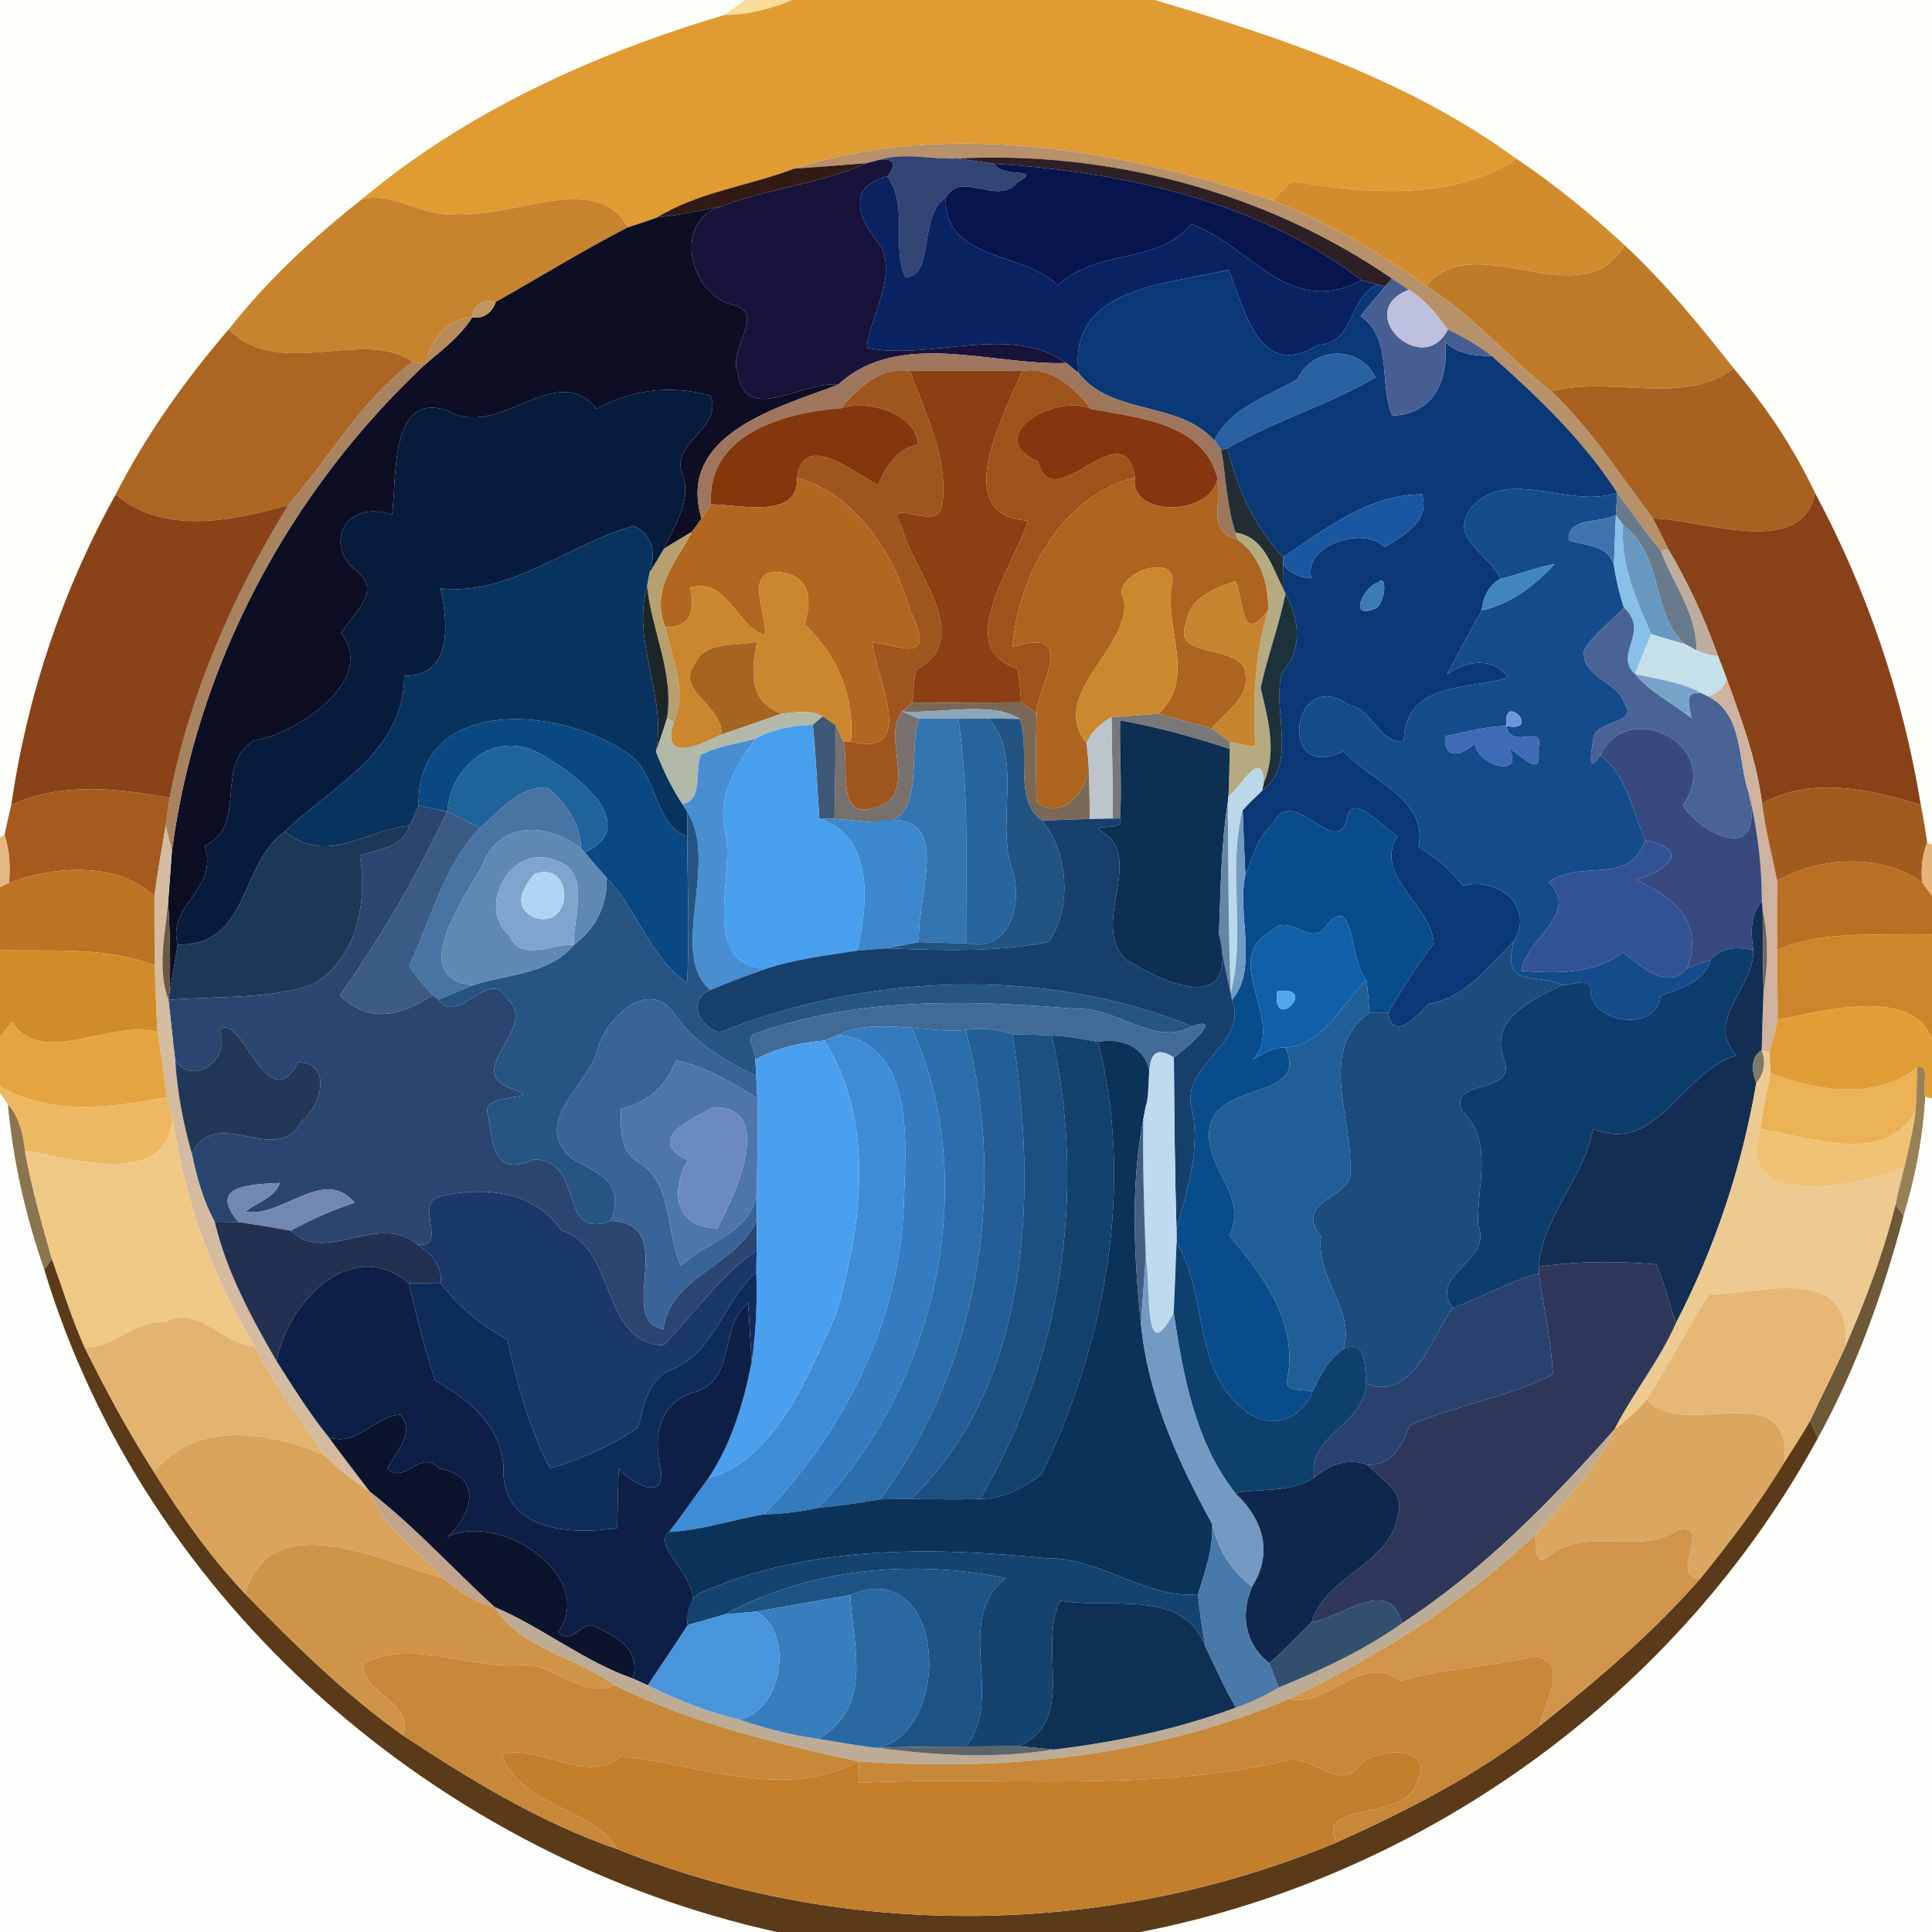 <?xml version="1.0" encoding="UTF-8" ?>
<!DOCTYPE svg PUBLIC "-//W3C//DTD SVG 1.1//EN" "http://www.w3.org/Graphics/SVG/1.1/DTD/svg11.dtd">
<svg width="250pt" height="250pt" viewBox="0 0 250 250" version="1.1" xmlns="http://www.w3.org/2000/svg">
<g id="#fdfdf9ff">
<path fill="#fdfdf9" opacity="1.00" d=" M 0.00 0.00 L 96.41 0.00 C 95.53 0.64 94.64 1.28 93.76 1.93 C 76.90 6.96 60.41 14.39 46.86 25.76 C 40.53 30.76 34.57 36.28 29.58 42.64 C 23.95 49.19 18.89 56.28 14.97 63.98 C 8.05 76.43 3.51 90.04 1.46 104.15 C 1.15 105.43 0.87 106.73 0.59 108.03 L 0.00 108.33 L 0.00 0.00 Z" />
</g>
<g id="#f7dd99ff">
<path fill="#f7dd99" opacity="1.00" d=" M 96.41 0.00 L 102.53 0.00 C 99.74 1.16 96.80 1.95 93.76 1.93 C 94.64 1.28 95.53 0.64 96.41 0.00 Z" />
</g>
<g id="#e09b33ff">
<path fill="#e09b33" opacity="1.00" d=" M 102.53 0.00 L 149.47 0.00 C 165.82 4.85 182.31 10.34 196.24 20.54 C 187.84 26.07 176.76 25.03 167.18 23.46 C 166.29 24.22 165.51 25.10 164.71 25.96 C 145.18 19.38 122.63 15.41 102.77 21.82 C 96.91 24.07 90.45 24.80 85.03 28.13 C 83.78 28.61 82.51 29.01 81.24 29.42 C 77.25 22.03 66.29 28.30 59.22 27.69 C 54.90 28.29 51.21 24.79 46.86 25.76 C 60.41 14.39 76.90 6.96 93.76 1.93 C 96.80 1.95 99.74 1.16 102.53 0.00 Z" />
</g>
<g id="#fdfdfaff">
<path fill="#fdfdfa" opacity="1.00" d=" M 149.47 0.00 L 250.00 0.00 L 250.00 109.31 L 249.38 109.03 C 249.12 107.40 248.89 105.77 248.55 104.15 C 246.25 90.06 241.60 76.36 234.86 63.78 C 232.12 57.96 228.49 52.57 224.34 47.67 C 219.95 42.08 215.42 36.56 210.21 31.71 C 205.83 27.65 201.18 23.88 196.24 20.54 C 182.31 10.34 165.82 4.85 149.47 0.00 Z" />
</g>
<g id="#b7916aff">
<path fill="#b7916a" opacity="1.00" d=" M 102.77 21.82 C 122.63 15.41 145.18 19.38 164.71 25.96 C 171.79 28.75 178.40 32.62 184.60 37.03 C 190.64 40.78 195.19 46.33 200.76 50.65 C 205.88 55.48 209.68 61.48 213.88 67.08 C 214.59 68.39 215.25 69.74 215.90 71.09 L 214.89 71.23 C 212.85 68.86 211.13 66.25 209.26 63.75 C 204.91 56.99 199.02 51.39 193.05 46.07 C 191.29 44.71 189.37 43.56 187.35 42.65 C 185.89 40.72 184.42 38.73 182.29 37.50 C 181.58 37.00 180.86 36.52 180.13 36.06 C 163.79 24.81 143.59 19.52 123.84 20.50 C 120.52 20.65 117.11 19.69 113.87 20.65 C 113.45 20.76 112.61 20.99 112.20 21.10 C 109.05 21.37 105.91 21.60 102.77 21.82 Z" />
</g>
<g id="#324473ff">
<path fill="#324473" opacity="1.00" d=" M 113.87 20.65 C 117.11 19.69 120.52 20.65 123.84 20.50 C 125.46 20.72 127.07 20.96 128.69 21.19 C 129.72 23.19 135.19 21.51 131.62 23.65 C 129.04 26.70 124.41 21.95 122.37 25.58 C 118.80 27.86 121.00 35.76 117.17 35.86 C 115.29 32.07 117.65 26.78 114.83 22.83 C 115.89 21.45 115.98 20.46 113.87 20.65 Z" />
</g>
<g id="#2e1f24ff">
<path fill="#2e1f24" opacity="1.00" d=" M 123.84 20.50 C 143.59 19.52 163.79 24.81 180.13 36.06 C 179.91 36.31 179.46 36.81 179.23 37.06 L 178.31 36.83 C 177.79 36.69 176.74 36.42 176.22 36.28 C 162.79 26.00 145.25 22.25 128.69 21.19 C 127.07 20.96 125.46 20.72 123.84 20.50 Z" />
</g>
<g id="#321a12ff">
<path fill="#321a12" opacity="1.00" d=" M 102.77 21.82 C 105.91 21.60 109.05 21.37 112.20 21.10 C 106.17 23.76 99.51 24.37 93.38 26.69 C 90.61 27.26 87.85 27.84 85.03 28.13 C 90.45 24.80 96.91 24.07 102.77 21.82 Z" />
</g>
<g id="#17133bff">
<path fill="#17133b" opacity="1.00" d=" M 112.20 21.10 C 112.61 20.99 113.45 20.76 113.87 20.65 C 115.98 20.46 115.89 21.45 114.83 22.83 C 109.06 24.22 111.48 28.94 114.10 31.99 C 115.88 36.40 112.67 40.62 112.16 45.01 C 120.42 46.71 130.73 41.78 137.99 46.97 C 128.38 47.35 116.37 42.49 108.45 49.78 C 104.09 49.16 96.30 55.19 95.49 48.22 C 94.06 45.07 99.45 40.30 94.63 39.40 C 89.16 37.86 87.04 28.54 93.38 26.69 C 99.51 24.37 106.17 23.76 112.20 21.10 Z" />
</g>
<g id="#07144eff">
<path fill="#07144e" opacity="1.00" d=" M 128.69 21.19 C 145.25 22.25 162.79 26.00 176.22 36.28 C 166.55 41.28 161.59 31.50 154.14 29.01 C 149.65 34.38 142.03 32.04 136.89 36.94 C 132.59 32.50 122.20 33.90 122.37 25.58 C 124.41 21.95 129.04 26.70 131.62 23.65 C 135.19 21.51 129.72 23.19 128.69 21.19 Z" />
</g>
<g id="#d18d2dff">
<path fill="#d18d2d" opacity="1.00" d=" M 167.18 23.46 C 176.76 25.03 187.84 26.07 196.24 20.54 C 201.18 23.88 205.83 27.65 210.21 31.71 C 204.71 41.35 190.72 29.13 184.60 37.03 C 178.40 32.62 171.79 28.75 164.71 25.96 C 165.51 25.10 166.29 24.22 167.18 23.46 Z" />
</g>
<g id="#092261ff">
<path fill="#092261" opacity="1.00" d=" M 114.10 31.99 C 111.48 28.94 109.06 24.22 114.83 22.83 C 117.65 26.78 115.29 32.07 117.17 35.86 C 121.00 35.76 118.80 27.86 122.37 25.58 C 122.20 33.90 132.59 32.50 136.89 36.94 C 142.03 32.04 149.65 34.38 154.14 29.01 C 161.59 31.50 166.55 41.28 176.22 36.28 C 176.74 36.42 177.79 36.69 178.31 36.83 C 174.39 38.38 175.49 44.31 170.59 44.63 C 162.75 49.41 161.09 39.84 158.95 34.91 C 151.29 36.83 138.17 36.98 139.57 48.28 C 139.17 47.95 138.38 47.30 137.99 46.97 C 130.73 41.78 120.42 46.71 112.16 45.01 C 112.67 40.62 115.88 36.40 114.10 31.99 Z" />
</g>
<g id="#c7832dff">
<path fill="#c7832d" opacity="1.00" d=" M 46.86 25.76 C 51.21 24.79 54.90 28.29 59.22 27.69 C 66.29 28.30 77.25 22.03 81.24 29.42 C 75.41 32.41 69.85 35.87 64.14 39.08 C 62.72 38.61 61.13 39.45 61.12 41.05 C 57.63 41.25 55.79 44.04 55.01 47.15 C 54.62 47.07 53.83 46.91 53.44 46.83 C 46.96 42.32 36.32 49.30 29.58 42.64 C 34.57 36.28 40.53 30.76 46.86 25.76 Z" />
</g>
<g id="#0d0e24ff">
<path fill="#0d0e24" opacity="1.00" d=" M 85.03 28.13 C 87.85 27.84 90.61 27.26 93.38 26.69 C 87.04 28.54 89.16 37.86 94.63 39.40 C 99.45 40.30 94.06 45.07 95.49 48.22 C 96.30 55.19 104.09 49.16 108.45 49.78 C 101.19 52.60 87.44 56.01 90.78 67.10 C 90.37 67.68 89.95 68.26 89.53 68.83 C 88.32 69.54 87.11 70.26 85.93 71.02 C 87.17 68.06 89.47 65.01 88.41 61.65 C 86.37 57.24 93.63 55.63 91.94 51.19 C 86.87 49.78 81.76 50.38 77.19 52.90 C 71.89 46.35 64.67 57.07 57.87 53.11 C 50.19 50.52 51.41 62.57 50.71 66.61 C 44.61 64.48 41.86 70.59 46.15 73.88 C 49.58 76.58 45.58 79.39 44.17 81.94 C 48.87 88.14 38.26 94.94 32.80 95.87 C 27.66 99.02 32.18 106.84 26.48 109.48 C 28.38 115.10 21.57 117.03 23.00 122.22 C 22.74 123.75 22.23 126.81 21.97 128.34 C 22.06 124.47 22.00 120.62 21.76 116.76 C 21.88 115.11 22.12 111.83 22.24 110.18 C 25.40 86.14 37.34 63.69 55.01 47.15 C 57.20 45.29 59.56 43.52 61.12 41.05 C 62.54 41.32 63.74 40.40 64.14 39.08 C 69.85 35.87 75.41 32.41 81.24 29.42 C 82.51 29.01 83.78 28.61 85.03 28.13 Z" />
</g>
<g id="#bf7a29ff">
<path fill="#bf7a29" opacity="1.00" d=" M 184.60 37.03 C 190.72 29.13 204.71 41.35 210.21 31.71 C 215.42 36.56 219.95 42.08 224.34 47.67 C 217.79 52.64 208.33 48.54 200.76 50.65 C 195.19 46.33 190.64 40.78 184.60 37.03 Z" />
</g>
<g id="#0a3876ff">
<path fill="#0a3876" opacity="1.00" d=" M 139.57 48.28 C 138.17 36.98 151.29 36.83 158.95 34.91 C 161.09 39.84 162.75 49.41 170.59 44.63 C 175.49 44.31 174.39 38.38 178.31 36.83 L 179.23 37.06 C 178.20 38.37 177.04 39.57 176.06 40.91 C 180.28 43.84 178.37 49.54 180.16 53.80 C 185.58 53.57 187.45 49.22 187.02 44.28 C 188.68 45.83 190.87 46.06 193.05 46.07 C 199.02 51.39 204.91 56.99 209.26 63.75 C 203.05 66.01 194.61 59.96 190.07 66.14 C 187.69 69.82 192.90 71.85 194.17 74.90 C 192.59 75.75 191.94 77.27 191.72 78.98 C 190.21 81.74 188.70 84.51 187.22 87.28 C 189.72 85.48 193.11 84.91 195.21 87.68 C 190.19 89.25 181.84 88.12 181.65 95.88 C 178.50 96.39 177.68 91.76 174.62 91.25 C 167.03 85.86 165.22 101.63 173.84 97.19 C 177.16 101.00 184.83 103.27 183.55 109.61 C 185.65 110.83 187.72 112.53 189.31 114.64 C 193.71 113.36 198.70 117.26 195.89 121.80 C 192.63 125.03 189.77 129.04 184.88 129.90 C 183.51 131.37 180.20 135.01 179.63 131.02 C 181.46 127.95 183.36 124.91 185.54 122.07 C 185.20 117.09 177.62 113.28 180.84 108.16 C 178.85 107.18 174.88 102.04 174.21 106.20 C 172.84 111.15 167.06 101.16 164.69 106.67 C 162.64 108.29 162.14 110.95 161.15 113.22 C 161.02 110.43 160.91 107.64 160.80 104.85 C 161.57 103.94 162.46 103.14 163.32 102.31 C 168.10 98.75 164.43 91.64 165.95 86.91 C 168.59 84.15 168.14 79.96 166.34 76.86 L 166.00 76.08 C 166.01 75.31 166.02 73.77 166.03 73.00 C 166.91 74.21 168.25 74.73 169.70 74.83 C 168.54 70.56 176.43 67.98 179.17 70.79 C 181.64 69.29 185.11 67.42 184.00 63.96 C 177.04 64.00 171.54 68.45 166.03 72.10 C 162.34 68.16 160.05 63.24 158.87 57.99 C 164.92 54.40 171.85 52.48 177.98 48.82 C 175.96 44.58 169.81 44.83 167.91 49.06 C 164.09 51.28 159.26 52.71 157.14 56.98 C 152.38 51.79 143.95 53.82 139.57 48.28 M 178.32 75.35 C 176.54 75.92 174.40 80.07 177.77 78.83 C 179.18 78.58 179.69 74.08 178.32 75.35 Z" />
</g>
<g id="#465e91ff">
<path fill="#465e91" opacity="1.00" d=" M 180.13 36.06 C 180.86 36.52 181.58 37.00 182.29 37.50 C 174.94 40.36 184.08 49.05 187.35 42.65 C 189.37 43.56 191.29 44.71 193.05 46.07 C 190.87 46.06 188.68 45.83 187.02 44.28 C 187.45 49.22 185.58 53.57 180.16 53.80 C 178.37 49.54 180.28 43.84 176.06 40.91 C 177.04 39.57 178.20 38.37 179.23 37.06 C 179.46 36.81 179.91 36.31 180.13 36.06 Z" />
</g>
<g id="#bdc0dfff">
<path fill="#bdc0df" opacity="1.00" d=" M 187.35 42.65 C 184.08 49.05 174.94 40.36 182.29 37.50 C 184.42 38.73 185.89 40.72 187.35 42.65 Z" />
</g>
<g id="#c09564ff">
<path fill="#c09564" opacity="1.00" d=" M 61.12 41.05 C 61.13 39.45 62.72 38.61 64.14 39.08 C 63.74 40.40 62.54 41.32 61.12 41.05 Z" />
</g>
<g id="#b88a59ff">
<path fill="#b88a59" opacity="1.00" d=" M 55.01 47.15 C 55.79 44.04 57.63 41.25 61.12 41.05 C 59.56 43.52 57.20 45.29 55.01 47.15 Z" />
</g>
<g id="#ad6522ff">
<path fill="#ad6522" opacity="1.00" d=" M 14.97 63.98 C 18.89 56.28 23.95 49.19 29.58 42.64 C 36.32 49.30 46.96 42.32 53.44 46.83 C 46.75 51.70 42.68 59.18 37.31 65.35 C 30.16 67.43 21.07 69.25 14.97 63.98 Z" />
</g>
<g id="#2861a1ff">
<path fill="#2861a1" opacity="1.00" d=" M 167.91 49.06 C 169.81 44.83 175.96 44.58 177.98 48.82 C 171.85 52.48 164.92 54.40 158.87 57.99 L 158.04 58.22 C 157.82 57.91 157.37 57.29 157.14 56.98 C 159.26 52.71 164.09 51.28 167.91 49.06 Z" />
</g>
<g id="#9d765dff">
<path fill="#9d765d" opacity="1.00" d=" M 108.45 49.78 C 116.37 42.49 128.38 47.35 137.99 46.97 C 138.38 47.30 139.17 47.95 139.57 48.28 C 143.95 53.82 152.38 51.79 157.14 56.98 C 157.37 57.29 157.82 57.91 158.04 58.22 C 158.64 61.79 158.73 65.47 159.88 68.93 L 160.15 69.84 C 155.89 68.69 158.27 64.89 157.54 61.84 C 155.56 54.65 147.36 54.11 141.18 52.92 C 138.99 50.18 136.10 47.39 132.27 48.00 C 127.43 47.95 122.60 47.90 117.76 48.00 C 113.93 47.39 111.07 50.18 108.80 52.83 C 101.52 53.36 91.41 56.18 92.01 65.26 C 91.70 65.72 91.08 66.64 90.78 67.10 C 87.44 56.01 101.19 52.60 108.45 49.78 Z" />
</g>
<g id="#a98260ff">
<path fill="#a98260" opacity="1.00" d=" M 53.44 46.83 C 53.83 46.91 54.62 47.07 55.01 47.15 C 37.34 63.69 25.40 86.14 22.24 110.18 C 21.99 109.07 21.72 107.96 21.44 106.85 C 21.61 105.65 21.79 104.45 21.95 103.25 C 24.54 89.79 30.16 76.99 37.31 65.35 C 42.68 59.18 46.75 51.70 53.44 46.83 Z" />
</g>
<g id="#9e551eff">
<path fill="#9e551e" opacity="1.00" d=" M 108.80 52.83 C 111.07 50.18 113.93 47.39 117.76 48.00 C 119.80 53.71 122.85 59.41 121.89 65.68 C 120.89 68.96 113.99 63.77 116.74 68.30 C 118.03 73.65 126.31 82.72 118.55 86.64 C 118.22 88.04 118.24 89.49 118.05 90.91 C 117.73 91.20 117.08 91.78 116.75 92.07 C 114.16 95.16 118.24 101.17 114.72 103.88 C 107.70 107.41 110.07 99.49 109.12 96.00 L 110.09 95.99 C 118.89 98.03 113.37 87.91 112.89 83.16 C 115.72 83.18 121.50 86.49 117.84 79.16 C 115.73 71.77 110.91 64.01 103.13 61.82 C 103.98 55.61 110.58 61.26 113.63 62.76 C 114.64 60.33 116.04 58.09 118.80 57.49 C 118.48 53.46 112.35 51.67 108.80 52.83 Z" />
</g>
<g id="#8c3f13ff">
<path fill="#8c3f13" opacity="1.00" d=" M 117.76 48.00 C 122.60 47.90 127.43 47.95 132.27 48.00 C 129.89 53.75 122.77 66.71 132.99 67.37 C 131.26 73.26 123.15 83.83 131.64 86.52 C 131.96 87.95 132.00 89.42 132.13 90.88 C 127.43 90.91 122.74 90.97 118.05 90.91 C 118.24 89.49 118.22 88.04 118.55 86.64 C 126.31 82.72 118.03 73.65 116.74 68.30 C 113.99 63.77 120.89 68.96 121.89 65.68 C 122.85 59.41 119.80 53.71 117.76 48.00 Z" />
</g>
<g id="#9e531bff">
<path fill="#9e531b" opacity="1.00" d=" M 132.27 48.00 C 136.10 47.39 138.99 50.18 141.18 52.92 C 136.78 50.82 126.88 56.40 134.31 59.71 C 136.18 67.32 145.44 52.82 146.87 61.78 C 137.45 64.07 131.71 74.55 131.02 83.74 C 140.02 80.81 133.93 89.31 134.15 92.34 C 133.65 91.97 132.64 91.24 132.13 90.88 C 132.00 89.42 131.96 87.95 131.64 86.52 C 123.15 83.83 131.26 73.26 132.99 67.37 C 122.77 66.71 129.89 53.75 132.27 48.00 Z" />
</g>
<g id="#a86121ff">
<path fill="#a86121" opacity="1.00" d=" M 200.76 50.65 C 208.33 48.54 217.79 52.64 224.34 47.67 C 228.49 52.57 232.12 57.96 234.86 63.78 C 233.22 72.36 220.69 67.27 213.88 67.08 C 209.68 61.48 205.88 55.48 200.76 50.65 Z" />
</g>
<g id="#071b3cff">
<path fill="#071b3c" opacity="1.00" d=" M 57.87 53.11 C 64.67 57.07 71.89 46.35 77.19 52.90 C 81.76 50.38 86.87 49.78 91.94 51.19 C 93.63 55.63 86.37 57.24 88.41 61.65 C 89.47 65.01 87.17 68.06 85.93 71.02 C 85.31 72.06 84.68 73.10 84.05 74.14 C 84.84 71.66 84.61 69.21 82.00 68.05 C 73.71 70.32 65.89 77.18 57.01 76.13 C 57.96 80.49 58.65 87.49 52.31 87.46 C 52.28 97.34 43.04 101.66 36.84 107.60 C 30.90 111.84 32.37 122.40 23.00 122.22 C 21.57 117.03 28.38 115.10 26.48 109.48 C 32.18 106.84 27.66 99.02 32.80 95.87 C 38.26 94.94 48.87 88.14 44.17 81.94 C 45.58 79.39 49.58 76.58 46.15 73.88 C 41.86 70.59 44.61 64.48 50.71 66.61 C 51.41 62.57 50.19 50.52 57.87 53.11 Z" />
</g>
<g id="#84370dff">
<path fill="#84370d" opacity="1.00" d=" M 108.80 52.83 C 112.35 51.67 118.48 53.46 118.80 57.49 C 116.04 58.09 114.64 60.33 113.63 62.76 C 110.58 61.26 103.98 55.61 103.13 61.82 C 103.48 67.24 95.67 65.32 92.01 65.26 C 91.41 56.18 101.52 53.36 108.80 52.83 Z" />
</g>
<g id="#85360fff">
<path fill="#85360f" opacity="1.00" d=" M 134.31 59.71 C 126.88 56.40 136.78 50.82 141.18 52.92 C 147.36 54.11 155.56 54.65 157.54 61.84 C 156.81 66.86 146.00 66.98 146.87 61.78 C 145.44 52.82 136.18 67.32 134.31 59.71 Z" />
</g>
<g id="#222d34ff">
<path fill="#222d34" opacity="1.00" d=" M 158.04 58.22 L 158.87 57.99 C 160.05 63.24 162.34 68.16 166.03 72.10 L 166.03 73.00 C 166.02 73.77 166.01 75.31 166.00 76.08 C 164.52 73.26 163.57 69.46 159.88 68.93 C 158.73 65.47 158.64 61.79 158.04 58.22 Z" />
</g>
<g id="#b1671fff">
<path fill="#b1671f" opacity="1.00" d=" M 103.13 61.82 C 110.91 64.01 115.73 71.77 117.84 79.16 C 121.50 86.49 115.72 83.18 112.89 83.16 C 113.37 87.91 118.89 98.03 110.09 95.99 C 110.66 90.25 108.31 84.62 104.10 80.81 C 105.13 77.66 104.87 74.48 100.91 74.04 C 96.10 73.60 99.28 79.53 99.01 82.20 C 95.15 80.97 94.11 74.62 89.32 76.03 C 90.10 79.53 89.02 81.23 86.08 81.15 C 84.14 76.20 87.50 72.72 89.53 68.83 C 89.95 68.26 90.37 67.68 90.78 67.10 C 91.08 66.64 91.70 65.72 92.01 65.26 C 95.67 65.32 103.48 67.24 103.13 61.82 Z" />
</g>
<g id="#ac641fff">
<path fill="#ac641f" opacity="1.00" d=" M 131.02 83.74 C 131.71 74.55 137.45 64.07 146.87 61.78 C 146.00 66.98 156.81 66.86 157.54 61.84 C 158.27 64.89 155.89 68.69 160.15 69.84 C 163.05 71.90 164.21 75.51 164.10 78.96 C 160.59 83.67 160.99 77.80 159.89 75.18 C 157.22 76.13 153.83 77.31 153.51 80.60 C 151.57 85.04 159.01 83.45 160.93 86.23 C 162.24 90.13 158.74 91.87 156.81 94.26 C 154.50 93.65 152.20 93.01 149.90 92.36 C 155.07 87.63 150.33 80.92 151.74 75.06 C 151.73 71.38 143.46 74.53 145.46 77.65 C 146.28 84.02 135.55 89.75 140.60 96.19 C 140.75 97.40 140.86 98.61 140.90 99.82 C 140.16 102.74 137.24 106.26 134.14 103.77 C 134.02 99.96 134.02 96.15 134.15 92.34 C 133.93 89.31 140.02 80.81 131.02 83.74 Z" />
</g>
<g id="#144b8bff">
<path fill="#144b8b" opacity="1.00" d=" M 190.07 66.14 C 194.61 59.96 203.05 66.01 209.26 63.75 C 209.22 64.47 209.14 65.92 209.10 66.65 C 207.16 67.72 202.71 66.88 203.00 69.92 C 205.21 70.72 208.04 70.35 208.84 73.17 C 209.13 75.02 209.55 76.85 210.14 78.63 C 208.44 80.47 206.27 81.96 204.97 84.12 C 204.63 87.65 209.17 88.10 210.16 90.89 C 212.10 93.72 207.04 93.04 206.22 95.26 C 206.06 96.68 205.15 100.64 207.09 97.71 C 210.56 100.42 211.21 104.94 212.90 108.74 C 210.75 114.77 204.68 111.04 200.41 114.15 C 204.55 118.23 197.47 121.39 196.86 125.64 C 201.45 125.95 206.15 126.09 209.99 123.26 C 212.24 124.79 215.67 128.40 218.32 125.30 C 219.33 124.93 220.34 124.56 221.36 124.20 C 220.43 127.19 217.44 127.85 214.88 128.84 C 214.42 133.80 205.61 132.32 205.82 128.02 C 205.74 126.24 203.30 127.65 202.17 127.43 C 198.50 125.83 194.27 127.98 195.89 121.80 C 198.70 117.26 193.71 113.36 189.31 114.64 C 187.72 112.53 185.65 110.83 183.55 109.61 C 184.83 103.27 177.16 101.00 173.84 97.19 C 165.22 101.63 167.03 85.86 174.62 91.25 C 177.68 91.76 178.50 96.39 181.65 95.88 C 181.84 88.12 190.19 89.25 195.21 87.68 C 193.11 84.91 189.72 85.48 187.22 87.28 C 188.70 84.51 190.21 81.74 191.72 78.98 C 195.47 78.19 198.60 75.75 201.17 72.99 C 198.78 73.42 196.52 74.33 194.17 74.90 C 192.90 71.85 187.69 69.82 190.07 66.14 M 194.94 93.95 C 199.64 94.83 194.36 89.28 194.94 93.95 M 187.00 95.25 C 186.82 98.45 189.17 97.78 190.84 96.15 C 191.07 99.12 197.47 100.79 195.21 96.76 C 196.71 97.62 199.70 100.97 199.02 97.00 C 200.03 93.27 195.53 97.28 194.94 93.95 C 192.24 93.95 189.64 94.78 187.00 95.25 Z" />
</g>
<g id="#8a4218ff">
<path fill="#8a4218" opacity="1.00" d=" M 14.97 63.98 C 21.07 69.25 30.16 67.43 37.31 65.35 C 30.16 76.99 24.54 89.79 21.95 103.25 C 14.95 101.95 7.90 101.23 1.46 104.15 C 3.51 90.04 8.05 76.43 14.97 63.98 Z" />
</g>
<g id="#1a57a1ff">
<path fill="#1a57a1" opacity="1.00" d=" M 166.03 72.10 C 171.54 68.45 177.04 64.00 184.00 63.96 C 185.11 67.42 181.64 69.29 179.17 70.79 C 176.43 67.98 168.54 70.56 169.70 74.83 C 168.25 74.73 166.91 74.21 166.03 73.00 L 166.03 72.10 Z" />
</g>
<g id="#677b8dff">
<path fill="#677b8d" opacity="1.00" d=" M 209.26 63.75 C 211.13 66.25 212.85 68.86 214.89 71.23 C 216.49 75.47 219.60 79.43 219.52 84.15 C 219.14 83.95 218.40 83.53 218.02 83.33 C 213.71 79.64 215.35 71.91 210.03 67.94 C 209.80 67.62 209.34 66.97 209.10 66.65 C 209.14 65.92 209.22 64.47 209.26 63.75 Z" />
</g>
<g id="#894118ff">
<path fill="#894118" opacity="1.00" d=" M 213.88 67.08 C 220.69 67.27 233.22 72.36 234.86 63.78 C 241.60 76.36 246.25 90.06 248.55 104.15 C 242.03 102.16 234.47 100.39 228.01 103.97 C 227.31 98.39 225.36 93.11 223.44 87.87 C 223.09 86.87 222.71 85.88 222.31 84.90 C 220.62 80.10 218.48 75.47 215.90 71.09 C 215.25 69.74 214.59 68.39 213.88 67.08 Z" />
</g>
<g id="#3f73acff">
<path fill="#3f73ac" opacity="1.00" d=" M 203.00 69.92 C 202.71 66.88 207.16 67.72 209.10 66.65 C 209.01 68.82 208.90 70.99 208.84 73.17 C 208.04 70.35 205.21 70.72 203.00 69.92 Z" />
</g>
<g id="#89c0e9ff">
<path fill="#89c0e9" opacity="1.00" d=" M 209.10 66.65 C 209.34 66.97 209.80 67.62 210.03 67.94 C 209.66 73.00 211.74 77.55 213.66 82.04 C 212.96 83.76 212.26 85.49 211.58 87.22 C 208.70 84.70 213.60 81.75 210.14 78.63 C 209.55 76.85 209.13 75.02 208.84 73.17 C 208.90 70.99 209.01 68.82 209.10 66.65 Z" />
</g>
<g id="#09335fff">
<path fill="#09335f" opacity="1.00" d=" M 57.01 76.13 C 65.89 77.18 73.71 70.32 82.00 68.05 C 84.61 69.21 84.84 71.66 84.05 74.14 C 83.97 74.57 83.82 75.43 83.74 75.86 C 81.69 83.10 86.32 89.96 84.88 97.24 C 85.80 99.62 86.91 101.93 88.32 104.07 C 88.48 104.32 88.80 104.84 88.96 105.09 C 88.95 105.90 88.93 107.50 88.92 108.30 C 84.71 106.56 85.16 100.98 81.93 98.04 C 73.58 91.38 53.88 89.58 54.17 104.23 C 53.81 105.12 53.41 105.99 52.97 106.84 C 47.23 107.46 42.26 112.02 36.84 107.60 C 43.04 101.66 52.28 97.34 52.31 87.46 C 58.65 87.49 57.96 80.49 57.01 76.13 Z" />
</g>
<g id="#6897c0ff">
<path fill="#6897c0" opacity="1.00" d=" M 210.03 67.94 C 215.35 71.91 213.71 79.64 218.02 83.33 C 216.56 82.91 215.10 82.53 213.66 82.04 C 211.74 77.55 209.66 73.00 210.03 67.94 Z" />
</g>
<g id="#b6a070ff">
<path fill="#b6a070" opacity="1.00" d=" M 85.93 71.02 C 87.11 70.26 88.32 69.54 89.53 68.83 C 87.50 72.72 84.14 76.20 86.08 81.15 C 86.89 85.13 89.04 89.43 87.19 93.42 L 86.30 92.98 C 87.26 87.10 84.31 81.62 83.74 75.86 C 83.82 75.43 83.97 74.57 84.05 74.14 C 84.68 73.10 85.31 72.06 85.93 71.02 Z" />
</g>
<g id="#b6ab80ff">
<path fill="#b6ab80" opacity="1.00" d=" M 159.88 68.93 C 163.57 69.46 164.52 73.26 166.00 76.08 L 166.34 76.86 C 165.50 80.97 164.02 84.91 163.13 89.00 C 164.08 93.10 165.28 97.24 163.52 101.34 C 163.42 96.58 160.53 101.83 158.96 103.10 C 159.05 101.04 159.09 98.98 159.14 96.93 L 159.17 96.02 C 160.26 96.24 161.35 96.48 162.45 96.57 C 162.07 90.61 162.38 84.68 164.10 78.96 C 164.21 75.51 163.05 71.90 160.15 69.84 L 159.88 68.93 Z" />
</g>
<g id="#beac9eff">
<path fill="#beac9e" opacity="1.00" d=" M 214.89 71.23 L 215.90 71.09 C 218.48 75.47 220.62 80.10 222.31 84.90 C 221.33 84.79 220.40 84.54 219.52 84.15 C 219.60 79.43 216.49 75.47 214.89 71.23 Z" />
</g>
<g id="#cc882fff">
<path fill="#cc882f" opacity="1.00" d=" M 145.46 77.65 C 143.46 74.53 151.73 71.38 151.74 75.06 C 150.33 80.92 155.07 87.63 149.90 92.36 C 148.38 92.47 145.35 92.69 143.83 92.80 C 142.48 93.64 141.16 94.63 140.60 96.19 C 135.55 89.75 146.28 84.02 145.46 77.65 Z" />
</g>
<g id="#4185bdff">
<path fill="#4185bd" opacity="1.00" d=" M 194.17 74.90 C 196.52 74.33 198.78 73.42 201.17 72.99 C 198.60 75.75 195.47 78.19 191.72 78.98 C 191.94 77.27 192.59 75.75 194.17 74.90 Z" />
</g>
<g id="#ca872fff">
<path fill="#ca872f" opacity="1.00" d=" M 99.01 82.20 C 99.28 79.53 96.10 73.60 100.91 74.04 C 104.87 74.48 105.13 77.66 104.10 80.81 C 108.31 84.62 110.66 90.25 110.09 95.99 L 109.12 96.00 C 108.88 95.46 108.39 94.40 108.15 93.86 C 107.73 93.57 106.89 92.98 106.46 92.69 C 104.81 91.78 102.90 92.20 101.12 92.34 C 96.87 90.97 97.17 86.55 97.99 83.03 C 95.20 83.69 91.21 82.85 89.89 85.97 C 87.34 89.46 93.70 91.30 93.32 95.06 C 90.46 96.50 85.45 98.74 87.19 93.42 C 89.04 89.43 86.89 85.13 86.08 81.15 C 89.02 81.23 90.10 79.53 89.32 76.03 C 94.11 74.62 95.15 80.97 99.01 82.20 Z" />
</g>
<g id="#c6842eff">
<path fill="#c6842e" opacity="1.00" d=" M 153.51 80.60 C 153.83 77.31 157.22 76.13 159.89 75.18 C 160.99 77.80 160.59 83.67 164.10 78.96 C 162.38 84.68 162.07 90.61 162.45 96.57 C 161.35 96.48 160.26 96.24 159.17 96.02 C 158.39 95.43 157.60 94.84 156.81 94.26 C 158.74 91.87 162.24 90.13 160.93 86.23 C 159.01 83.45 151.57 85.04 153.51 80.60 Z" />
</g>
<g id="#3d7bb4ff">
<path fill="#3d7bb4" opacity="1.00" d=" M 178.32 75.35 C 179.69 74.08 179.18 78.58 177.77 78.83 C 174.40 80.07 176.54 75.92 178.32 75.35 Z" />
</g>
<g id="#1c2628ff">
<path fill="#1c2628" opacity="1.00" d=" M 84.88 97.24 C 86.32 89.96 81.69 83.10 83.74 75.86 C 84.31 81.62 87.26 87.10 86.30 92.98 C 85.86 94.40 85.37 95.82 84.88 97.24 Z" />
</g>
<g id="#1c313aff">
<path fill="#1c313a" opacity="1.00" d=" M 166.34 76.86 C 168.14 79.96 168.59 84.15 165.95 86.91 C 164.43 91.64 168.10 98.75 163.32 102.31 L 163.52 101.34 C 165.28 97.24 164.08 93.10 163.13 89.00 C 164.02 84.91 165.50 80.97 166.34 76.86 Z" />
</g>
<g id="#496397ff">
<path fill="#496397" opacity="1.00" d=" M 204.97 84.12 C 206.27 81.96 208.44 80.47 210.14 78.63 C 213.60 81.75 208.70 84.70 211.58 87.22 C 213.58 89.60 216.44 91.01 218.86 92.91 C 218.66 91.41 217.73 89.33 220.20 89.71 L 221.02 90.10 C 225.60 92.40 224.84 98.26 226.26 102.50 C 228.57 112.41 219.90 107.76 217.73 104.20 C 223.26 96.59 210.73 90.13 207.09 97.71 C 205.15 100.64 206.06 96.68 206.22 95.26 C 207.04 93.04 212.10 93.72 210.16 90.89 C 209.17 88.10 204.63 87.65 204.97 84.12 Z" />
</g>
<g id="#c5e0e8ff">
<path fill="#c5e0e8" opacity="1.00" d=" M 211.58 87.22 C 212.26 85.49 212.96 83.76 213.66 82.04 C 215.10 82.53 216.56 82.91 218.02 83.33 C 218.40 83.53 219.14 83.95 219.52 84.15 C 220.40 84.54 221.33 84.79 222.31 84.90 C 222.71 85.88 223.09 86.87 223.44 87.87 C 223.04 89.06 222.23 89.81 221.02 90.10 L 220.20 89.71 C 217.54 88.24 214.49 87.91 211.58 87.22 Z" />
</g>
<g id="#a5641fff">
<path fill="#a5641f" opacity="1.00" d=" M 89.89 85.97 C 91.21 82.85 95.20 83.69 97.99 83.03 C 97.17 86.55 96.87 90.97 101.12 92.34 C 98.53 93.28 95.93 94.18 93.32 95.06 C 93.70 91.30 87.34 89.46 89.89 85.97 Z" />
</g>
<g id="#78a3c9ff">
<path fill="#78a3c9" opacity="1.00" d=" M 211.58 87.22 C 214.49 87.91 217.54 88.24 220.20 89.71 C 217.73 89.33 218.66 91.41 218.86 92.91 C 216.44 91.01 213.58 89.60 211.58 87.22 Z" />
</g>
<g id="#cdb3a0ff">
<path fill="#cdb3a0" opacity="1.00" d=" M 223.44 87.87 C 225.36 93.11 227.31 98.39 228.01 103.97 C 228.43 107.35 229.30 110.65 229.97 113.99 C 229.95 116.96 229.95 119.96 229.97 122.94 C 229.95 125.92 230.04 128.93 230.04 131.93 C 229.73 133.36 229.36 134.78 228.96 136.18 L 227.96 135.90 C 228.02 133.34 228.10 130.78 228.20 128.22 C 228.83 124.68 228.79 121.16 228.08 117.64 L 227.98 116.64 C 228.00 111.88 227.38 107.13 226.26 102.50 C 224.84 98.26 225.60 92.40 221.02 90.10 C 222.23 89.81 223.04 89.06 223.44 87.87 Z" />
</g>
<g id="#7a6857ff">
<path fill="#7a6857" opacity="1.00" d=" M 116.75 92.07 C 117.08 91.78 117.73 91.20 118.05 90.91 C 122.74 90.97 127.43 90.91 132.13 90.88 C 132.64 91.24 133.65 91.97 134.15 92.34 C 134.02 96.15 134.02 99.96 134.14 103.77 C 137.24 106.26 140.16 102.74 140.90 99.82 C 140.98 101.87 141.00 103.93 141.03 105.98 C 138.98 106.04 136.94 106.11 134.89 106.19 C 131.05 103.71 133.40 97.23 131.95 93.03 C 128.45 90.68 121.69 92.37 116.75 92.07 Z" />
</g>
<g id="#b2b9a9ff">
<path fill="#b2b9a9" opacity="1.00" d=" M 101.12 92.34 C 102.90 92.20 104.81 91.78 106.46 92.69 C 106.14 92.97 105.49 93.52 105.17 93.80 C 102.59 93.90 100.01 94.30 97.74 95.61 C 95.38 96.23 92.89 96.55 90.69 97.67 C 89.85 99.83 91.06 103.48 88.32 104.07 C 86.91 101.93 85.80 99.62 84.88 97.24 C 85.37 95.82 85.86 94.40 86.30 92.98 L 87.19 93.42 C 85.45 98.74 90.46 96.50 93.32 95.06 C 95.93 94.18 98.53 93.28 101.12 92.34 Z" />
</g>
<g id="#78706dff">
<path fill="#78706d" opacity="1.00" d=" M 114.72 103.88 C 118.24 101.17 114.16 95.16 116.75 92.07 C 117.28 92.30 118.35 92.76 118.89 92.99 C 117.33 97.56 120.21 107.31 112.78 106.39 C 111.18 106.22 109.58 106.08 107.98 105.96 C 108.05 101.93 108.11 97.89 108.15 93.86 C 108.39 94.40 108.88 95.46 109.12 96.00 C 110.07 99.49 107.70 107.41 114.72 103.88 Z" />
</g>
<g id="#8ba7b9ff">
<path fill="#8ba7b9" opacity="1.00" d=" M 116.75 92.07 C 121.69 92.37 128.45 90.68 131.95 93.03 C 130.61 93.01 129.27 92.99 127.93 92.99 C 126.62 92.98 125.30 92.98 123.99 93.01 C 122.29 93.00 120.59 93.00 118.89 92.99 C 118.35 92.76 117.28 92.30 116.75 92.07 Z" />
</g>
<g id="#7a7778ff">
<path fill="#7a7778" opacity="1.00" d=" M 143.83 92.80 C 145.35 92.69 148.38 92.47 149.90 92.36 C 152.20 93.01 154.50 93.65 156.81 94.26 C 157.60 94.84 158.39 95.43 159.17 96.02 L 159.14 96.93 C 154.49 95.39 149.77 94.07 144.95 93.23 C 144.85 97.45 145.21 101.69 144.93 105.91 L 144.01 105.92 C 143.97 101.54 143.91 97.17 143.83 92.80 Z" />
</g>
<g id="#6f96ddff">
<path fill="#6f96dd" opacity="1.00" d=" M 194.94 93.95 C 194.36 89.28 199.64 94.83 194.94 93.95 Z" />
</g>
<g id="#094883ff">
<path fill="#094883" opacity="1.00" d=" M 54.17 104.23 C 53.88 89.58 73.58 91.38 81.93 98.04 C 85.16 100.98 84.71 106.56 88.92 108.30 C 88.97 114.60 89.24 120.90 88.91 127.19 C 84.07 123.81 82.49 117.73 78.51 113.61 C 77.57 112.51 76.59 111.44 75.68 110.32 C 82.98 106.82 74.90 100.47 70.85 98.12 C 64.78 93.85 58.38 98.66 57.88 104.99 C 56.64 104.76 55.40 104.51 54.17 104.23 Z" />
</g>
<g id="#3f5876ff">
<path fill="#3f5876" opacity="1.00" d=" M 106.46 92.69 C 106.89 92.98 107.73 93.57 108.15 93.86 C 108.11 97.89 108.05 101.93 107.98 105.96 C 107.49 105.95 106.51 105.92 106.02 105.90 C 105.73 101.87 105.60 97.82 105.17 93.80 C 105.49 93.52 106.14 92.97 106.46 92.69 Z" />
</g>
<g id="#3375b1ff">
<path fill="#3375b1" opacity="1.00" d=" M 118.89 92.99 C 120.59 93.00 122.29 93.00 123.99 93.01 C 125.45 102.61 124.98 112.36 125.02 122.04 C 122.97 122.05 120.93 121.96 118.90 121.90 C 118.62 115.25 123.94 104.10 112.78 106.39 C 120.21 107.31 117.33 97.56 118.89 92.99 Z" />
</g>
<g id="#26659cff">
<path fill="#26659c" opacity="1.00" d=" M 123.99 93.01 C 125.30 92.98 126.62 92.98 127.93 92.99 C 132.34 97.74 129.00 105.99 130.83 112.04 C 132.55 116.38 130.86 123.47 125.02 122.04 C 124.98 112.36 125.45 102.61 123.99 93.01 Z" />
</g>
<g id="#225483ff">
<path fill="#225483" opacity="1.00" d=" M 127.93 92.99 C 129.27 92.99 130.61 93.01 131.95 93.03 C 133.40 97.23 131.05 103.71 134.89 106.19 C 138.20 110.34 138.79 117.43 135.73 121.88 C 128.82 123.25 121.74 122.98 114.74 122.71 C 116.12 122.42 117.50 122.14 118.90 121.90 C 120.93 121.96 122.97 122.05 125.02 122.04 C 130.86 123.47 132.55 116.38 130.83 112.04 C 129.00 105.99 132.34 97.74 127.93 92.99 Z" />
</g>
<g id="#bbc4cbff">
<path fill="#bbc4cb" opacity="1.00" d=" M 140.60 96.19 C 141.16 94.63 142.48 93.64 143.83 92.80 C 143.91 97.17 143.97 101.54 144.01 105.92 C 143.26 105.93 141.77 105.96 141.03 105.98 C 141.00 103.93 140.98 101.87 140.90 99.82 C 140.86 98.61 140.75 97.40 140.60 96.19 Z" />
</g>
<g id="#0c2f52ff">
<path fill="#0c2f52" opacity="1.00" d=" M 144.95 93.23 C 149.77 94.07 154.49 95.39 159.14 96.93 C 159.09 98.98 159.05 101.04 158.96 103.10 L 158.87 103.91 C 157.98 109.50 157.97 115.17 157.73 120.82 C 160.45 131.70 150.52 127.18 145.78 124.21 C 140.87 119.82 148.31 111.05 142.58 107.62 C 141.04 106.40 145.66 107.76 144.93 105.91 C 145.21 101.69 144.85 97.45 144.95 93.23 Z" />
</g>
<g id="#489feeff">
<path fill="#489fee" opacity="1.00" d=" M 97.74 95.61 C 100.01 94.30 102.59 93.90 105.17 93.80 C 105.60 97.82 105.73 101.87 106.02 105.90 C 113.30 108.39 112.24 117.04 110.95 123.01 C 106.99 123.63 102.99 124.09 99.17 125.34 C 90.43 124.98 95.07 113.39 93.90 107.99 C 92.72 103.26 95.09 99.16 97.74 95.61 Z" />
</g>
<g id="#3f6ab5ff">
<path fill="#3f6ab5" opacity="1.00" d=" M 187.00 95.25 C 189.64 94.78 192.24 93.95 194.94 93.95 C 195.53 97.28 200.03 93.27 199.02 97.00 C 199.70 100.97 196.71 97.62 195.21 96.76 C 197.47 100.79 191.07 99.12 190.84 96.15 C 189.17 97.78 186.82 98.45 187.00 95.25 Z" />
</g>
<g id="#37497fff">
<path fill="#37497f" opacity="1.00" d=" M 207.09 97.71 C 210.73 90.13 223.26 96.59 217.73 104.20 C 219.90 107.76 228.57 112.41 226.26 102.50 C 227.38 107.13 228.00 111.88 227.98 116.64 C 226.40 118.47 226.57 120.74 226.88 122.97 C 224.85 122.51 222.78 122.45 221.36 124.20 C 220.34 124.56 219.33 124.93 218.32 125.30 C 220.51 119.32 216.60 116.03 211.62 113.83 C 215.74 112.72 219.02 109.98 212.90 108.74 C 211.21 104.94 210.56 100.42 207.09 97.71 Z" />
</g>
<g id="#488ed3ff">
<path fill="#488ed3" opacity="1.00" d=" M 90.69 97.67 C 92.89 96.55 95.38 96.23 97.74 95.61 C 95.09 99.16 92.72 103.26 93.90 107.99 C 95.07 113.39 90.43 124.98 99.17 125.34 C 96.73 126.20 94.30 127.09 91.93 128.11 C 86.40 123.49 93.11 111.69 88.96 105.09 C 88.80 104.84 88.48 104.32 88.32 104.07 C 91.06 103.48 89.85 99.83 90.69 97.67 Z" />
</g>
<g id="#1f639bff">
<path fill="#1f639b" opacity="1.00" d=" M 57.88 104.99 C 58.38 98.66 64.78 93.85 70.85 98.12 C 74.90 100.47 82.98 106.82 75.68 110.32 L 75.20 109.78 C 75.17 106.57 73.19 103.94 70.89 101.90 C 67.15 101.66 64.69 104.96 62.10 107.13 C 60.69 106.42 59.29 105.70 57.88 104.99 Z" />
</g>
<g id="#bbd7eaff">
<path fill="#bbd7ea" opacity="1.00" d=" M 158.96 103.10 C 160.53 101.83 163.42 96.58 163.52 101.34 L 163.32 102.31 C 162.46 103.14 161.57 103.94 160.80 104.85 C 158.80 112.53 161.27 120.81 159.25 128.53 C 158.94 120.32 158.95 112.12 158.87 103.91 L 158.96 103.10 Z" />
</g>
<g id="#a45b1dff">
<path fill="#a45b1d" opacity="1.00" d=" M 1.46 104.15 C 7.90 101.23 14.95 101.95 21.95 103.25 C 21.79 104.45 21.61 105.65 21.44 106.85 C 20.95 109.90 20.34 112.95 19.99 116.03 C 15.28 111.41 6.97 112.04 1.14 114.26 C 1.39 112.17 1.22 110.04 0.59 108.03 C 0.87 106.73 1.15 105.43 1.46 104.15 Z" />
</g>
<g id="#4774a2ff">
<path fill="#4774a2" opacity="1.00" d=" M 62.10 107.13 C 64.69 104.96 67.15 101.66 70.89 101.90 C 73.19 103.94 75.17 106.57 75.20 109.78 C 70.83 106.41 64.54 106.09 62.27 112.25 C 59.83 116.57 52.67 126.67 61.20 127.48 C 59.71 128.10 58.23 128.75 56.74 129.35 L 56.02 128.78 C 54.94 127.55 53.73 126.39 52.95 124.94 C 55.83 118.91 57.37 112.11 62.10 107.13 Z" />
</g>
<g id="#a25b1fff">
<path fill="#a25b1f" opacity="1.00" d=" M 228.01 103.97 C 234.47 100.39 242.03 102.16 248.55 104.15 C 248.89 105.77 249.12 107.40 249.38 109.03 C 248.75 110.67 248.54 112.44 248.73 114.19 C 243.47 110.41 235.50 110.81 229.97 113.99 C 229.30 110.65 228.43 107.35 228.01 103.97 Z" />
</g>
<g id="#2a4670ff">
<path fill="#2a4670" opacity="1.00" d=" M 54.17 104.23 C 55.40 104.51 56.64 104.76 57.88 104.99 C 53.98 113.24 49.17 121.48 43.96 128.83 C 48.14 132.67 52.02 131.28 56.02 128.78 L 56.74 129.35 C 59.20 132.97 63.45 124.87 65.71 129.30 C 69.79 132.96 59.76 138.54 66.13 140.83 C 71.03 142.61 62.42 141.15 63.07 144.01 C 63.85 147.03 63.28 152.59 69.01 150.06 C 75.84 149.92 71.99 160.61 79.04 157.99 C 88.17 158.34 79.49 170.77 85.84 172.02 C 86.76 164.96 95.38 163.93 97.93 157.83 C 97.94 159.15 97.93 160.48 97.91 161.80 C 93.13 165.11 89.84 169.96 85.87 174.09 C 77.61 173.76 79.84 161.37 72.68 159.25 C 69.12 153.98 62.36 153.48 56.68 154.88 C 53.70 156.04 58.04 161.44 54.06 161.06 C 48.89 156.72 42.17 163.77 37.62 159.24 C 40.27 157.79 43.04 156.58 45.90 155.62 C 41.81 150.89 36.69 157.57 31.76 156.81 C 33.22 155.53 35.52 155.07 36.20 153.07 C 31.99 153.29 26.91 153.47 30.88 158.14 C 30.11 158.13 28.56 158.11 27.79 158.10 C 26.26 155.35 25.45 152.29 24.81 149.23 C 28.23 142.77 35.76 151.25 39.07 145.05 C 41.81 142.78 42.87 137.43 38.56 137.47 C 34.63 145.07 31.24 130.74 28.41 133.25 C 29.97 136.78 25.20 140.79 22.68 137.22 C 22.34 134.60 22.12 131.99 21.80 129.38 C 27.91 128.87 34.53 129.35 40.38 127.43 C 46.10 124.28 47.62 116.72 46.57 110.71 C 48.93 109.86 52.17 109.75 52.97 106.84 C 53.41 105.99 53.81 105.12 54.17 104.23 Z" />
</g>
<g id="#6386a7ff">
<path fill="#6386a7" opacity="1.00" d=" M 157.73 120.82 C 157.97 115.17 157.98 109.50 158.87 103.91 C 158.95 112.12 158.94 120.32 159.25 128.53 C 158.66 125.97 158.15 123.40 157.73 120.82 Z" />
</g>
<g id="#094c8bff">
<path fill="#094c8b" opacity="1.00" d=" M 174.21 106.20 C 174.88 102.04 178.85 107.18 180.84 108.16 C 177.62 113.28 185.20 117.09 185.54 122.07 C 183.36 124.91 181.46 127.95 179.63 131.02 C 179.03 131.02 177.82 131.02 177.22 131.02 C 177.12 129.61 176.99 128.21 176.83 126.80 C 174.56 124.60 175.35 115.22 171.71 119.72 C 169.71 122.86 166.76 117.89 164.58 120.46 C 157.63 124.06 166.56 132.03 162.15 137.10 C 163.46 136.34 164.75 135.45 166.34 135.56 C 169.41 142.34 158.06 139.86 156.59 145.57 C 155.42 150.83 161.73 154.56 159.06 159.89 C 163.46 165.00 168.15 171.36 166.52 178.67 C 166.31 180.26 168.85 179.61 169.82 180.13 C 168.34 183.50 164.98 185.14 161.37 182.76 C 154.26 177.63 156.37 167.63 152.25 160.76 C 152.25 160.36 152.24 159.57 152.24 159.17 C 153.59 153.89 155.52 148.49 154.10 142.95 C 153.25 137.56 161.55 134.92 159.42 129.38 C 162.91 125.29 160.01 118.24 161.15 113.22 C 162.14 110.95 162.64 108.29 164.69 106.67 C 167.06 101.16 172.84 111.15 174.21 106.20 Z" />
</g>
<g id="#395b84ff">
<path fill="#395b84" opacity="1.00" d=" M 57.88 104.99 C 59.29 105.70 60.69 106.42 62.10 107.13 C 57.37 112.11 55.83 118.91 52.95 124.94 C 53.73 126.39 54.94 127.55 56.02 128.78 C 52.02 131.28 48.14 132.67 43.96 128.83 C 49.17 121.48 53.98 113.24 57.88 104.99 Z" />
</g>
<g id="#265584ff">
<path fill="#265584" opacity="1.00" d=" M 88.96 105.09 C 93.11 111.69 86.40 123.49 91.93 128.11 C 88.85 129.42 90.53 132.81 93.07 133.61 C 112.09 125.96 135.15 124.97 154.26 132.81 C 149.39 135.52 144.46 130.28 139.41 130.56 C 125.54 129.39 110.99 128.96 97.73 133.76 C 96.34 134.28 97.85 136.08 97.74 137.12 C 97.77 137.65 97.83 138.71 97.86 139.24 C 93.73 137.19 89.60 134.87 87.07 130.88 C 83.73 126.68 78.60 131.71 77.45 135.38 C 76.44 140.34 68.45 145.13 74.03 149.92 C 77.21 151.82 81.01 152.74 79.04 157.99 C 71.99 160.61 75.84 149.92 69.01 150.06 C 63.28 152.59 63.85 147.03 63.07 144.01 C 62.42 141.15 71.03 142.61 66.13 140.83 C 59.76 138.54 69.79 132.96 65.71 129.30 C 63.45 124.87 59.20 132.97 56.74 129.35 C 58.23 128.75 59.71 128.10 61.20 127.48 C 65.63 126.02 71.10 126.12 74.26 122.25 C 77.11 120.18 78.57 117.14 78.51 113.61 C 82.49 117.73 84.07 123.81 88.91 127.19 C 89.24 120.90 88.97 114.60 88.92 108.30 C 88.93 107.50 88.95 105.90 88.96 105.09 Z" />
</g>
<g id="#709bc5ff">
<path fill="#709bc5" opacity="1.00" d=" M 159.25 128.53 C 161.27 120.81 158.80 112.53 160.80 104.85 C 160.91 107.64 161.02 110.43 161.15 113.22 C 160.01 118.24 162.91 125.29 159.42 129.38 L 159.25 128.53 Z" />
</g>
<g id="#3d88cdff">
<path fill="#3d88cd" opacity="1.00" d=" M 106.02 105.90 C 106.51 105.92 107.49 105.95 107.98 105.96 C 109.58 106.08 111.18 106.22 112.78 106.39 C 123.94 104.10 118.62 115.25 118.90 121.90 C 117.50 122.14 116.12 122.42 114.74 122.71 C 113.47 122.82 112.21 122.92 110.95 123.01 C 112.24 117.04 113.30 108.39 106.02 105.90 Z" />
</g>
<g id="#173f6cff">
<path fill="#173f6c" opacity="1.00" d=" M 134.89 106.19 C 136.94 106.11 138.98 106.04 141.03 105.98 C 141.77 105.96 143.26 105.93 144.01 105.92 L 144.93 105.91 C 145.66 107.76 141.04 106.40 142.58 107.62 C 148.31 111.05 140.87 119.82 145.78 124.21 C 150.52 127.18 160.45 131.70 157.73 120.82 C 158.15 123.40 158.66 125.97 159.25 128.53 L 159.42 129.38 C 161.55 134.92 153.25 137.56 154.10 142.95 C 155.52 148.49 153.59 153.89 152.24 159.17 C 152.02 151.73 151.95 144.28 151.90 136.83 C 153.36 135.82 158.62 131.20 154.26 132.81 C 135.15 124.97 112.09 125.96 93.07 133.61 C 90.53 132.81 88.85 129.42 91.93 128.11 C 94.30 127.09 96.73 126.20 99.17 125.34 C 102.99 124.09 106.99 123.63 110.95 123.01 C 112.21 122.92 113.47 122.82 114.74 122.71 C 121.74 122.98 128.82 123.25 135.73 121.88 C 138.79 117.43 138.20 110.34 134.89 106.19 Z" />
</g>
<g id="#d5bba0ff">
<path fill="#d5bba0" opacity="1.00" d=" M 21.44 106.85 C 21.72 107.96 21.99 109.07 22.24 110.18 C 22.12 111.83 21.88 115.11 21.76 116.76 C 21.39 120.89 20.29 125.33 21.80 129.38 C 22.12 131.99 22.34 134.60 22.68 137.22 C 22.93 141.29 23.69 145.31 24.81 149.23 C 25.45 152.29 26.26 155.35 27.79 158.10 C 29.31 164.55 32.50 170.45 35.80 176.14 C 37.92 179.48 40.03 182.85 42.51 185.95 C 44.27 188.34 46.08 190.69 47.88 193.05 C 45.70 191.70 43.78 190.02 41.91 188.30 C 38.89 183.63 35.43 179.23 32.98 174.21 C 27.44 165.27 23.84 155.24 22.35 144.80 C 22.12 143.85 21.86 142.91 21.58 141.98 C 21.17 139.15 20.89 136.33 20.37 133.53 C 20.21 130.65 20.10 127.80 20.01 124.93 C 20.00 121.95 19.98 119.00 19.99 116.03 C 20.34 112.95 20.95 109.90 21.44 106.85 Z" />
</g>
<g id="#1b3856ff">
<path fill="#1b3856" opacity="1.00" d=" M 36.84 107.60 C 42.26 112.02 47.23 107.46 52.97 106.84 C 52.17 109.75 48.93 109.86 46.57 110.71 C 47.62 116.72 46.10 124.28 40.38 127.43 C 34.53 129.35 27.91 128.87 21.80 129.38 L 21.97 128.34 C 22.23 126.81 22.74 123.75 23.00 122.22 C 32.37 122.40 30.90 111.84 36.84 107.60 Z" />
</g>
<g id="#5f88b2ff">
<path fill="#5f88b2" opacity="1.00" d=" M 62.27 112.25 C 64.54 106.09 70.83 106.41 75.20 109.78 L 75.68 110.32 C 76.59 111.44 77.57 112.51 78.51 113.61 C 78.57 117.14 77.11 120.18 74.26 122.25 C 74.12 118.58 76.70 112.55 71.69 111.26 C 66.15 109.15 61.58 117.26 65.90 121.07 C 67.32 124.52 71.41 122.14 74.26 122.25 C 71.10 126.12 65.63 126.02 61.20 127.48 C 52.67 126.67 59.83 116.57 62.27 112.25 Z" />
</g>
<g id="#e4b881ff">
<path fill="#e4b881" opacity="1.00" d=" M 0.00 108.33 L 0.59 108.03 C 1.22 110.04 1.39 112.17 1.14 114.26 C 0.86 114.40 0.29 114.68 0.00 114.82 L 0.00 108.33 Z" />
</g>
<g id="#315394ff">
<path fill="#315394" opacity="1.00" d=" M 200.41 114.15 C 204.68 111.04 210.75 114.77 212.90 108.74 C 219.02 109.98 215.74 112.72 211.62 113.83 C 216.60 116.03 220.51 119.32 218.32 125.30 C 215.67 128.40 212.24 124.79 209.99 123.26 C 206.15 126.09 201.45 125.95 196.86 125.64 C 197.47 121.39 204.55 118.23 200.41 114.15 Z" />
</g>
<g id="#e3b47bff">
<path fill="#e3b47b" opacity="1.00" d=" M 249.38 109.03 L 250.00 109.31 L 250.00 115.95 C 249.68 115.51 249.04 114.63 248.73 114.19 C 248.54 112.44 248.75 110.67 249.38 109.03 Z" />
</g>
<g id="#7fa5ceff">
<path fill="#7fa5ce" opacity="1.00" d=" M 65.90 121.07 C 61.58 117.26 66.15 109.15 71.69 111.26 C 76.70 112.55 74.12 118.58 74.26 122.25 C 71.41 122.14 67.32 124.52 65.90 121.07 M 69.19 113.07 C 67.48 114.92 66.30 117.53 69.27 118.79 C 74.26 120.21 74.30 111.30 69.19 113.07 Z" />
</g>
<g id="#bc7323ff">
<path fill="#bc7323" opacity="1.00" d=" M 1.14 114.26 C 6.97 112.04 15.28 111.41 19.99 116.03 C 19.98 119.00 20.00 121.95 20.01 124.93 C 13.65 122.47 6.69 123.10 0.00 122.96 L 0.00 114.82 C 0.29 114.68 0.86 114.40 1.14 114.26 Z" />
</g>
<g id="#b97023ff">
<path fill="#b97023" opacity="1.00" d=" M 229.97 113.99 C 235.50 110.81 243.47 110.41 248.73 114.19 C 249.04 114.63 249.68 115.51 250.00 115.95 L 250.00 120.93 C 243.33 121.18 236.28 120.17 229.97 122.94 C 229.95 119.96 229.95 116.96 229.97 113.99 Z" />
</g>
<g id="#b2d3f3ff">
<path fill="#b2d3f3" opacity="1.00" d=" M 69.19 113.07 C 74.30 111.30 74.26 120.21 69.27 118.79 C 66.30 117.53 67.48 114.92 69.19 113.07 Z" />
</g>
<g id="#6b5947ff">
<path fill="#6b5947" opacity="1.00" d=" M 21.80 129.38 C 20.29 125.33 21.39 120.89 21.76 116.76 C 22.00 120.62 22.06 124.47 21.97 128.34 L 21.80 129.38 Z" />
</g>
<g id="#132e53ff">
<path fill="#132e53" opacity="1.00" d=" M 226.88 122.97 C 226.57 120.74 226.40 118.47 227.98 116.64 L 228.08 117.64 C 228.12 121.16 228.11 124.70 228.20 128.22 C 228.10 130.78 228.02 133.34 227.96 135.90 C 226.45 136.81 226.70 138.72 227.27 140.11 C 225.44 150.93 221.92 161.50 216.85 171.25 C 216.00 168.71 215.39 166.07 214.32 163.61 C 209.29 163.18 204.14 163.17 199.12 163.92 C 199.52 157.55 204.94 152.50 206.15 146.08 C 214.42 149.50 217.58 138.77 224.67 136.55 C 220.51 131.91 227.02 127.84 226.88 122.97 Z" />
</g>
<g id="#0f60a9ff">
<path fill="#0f60a9" opacity="1.00" d=" M 171.71 119.72 C 175.35 115.22 174.56 124.60 176.83 126.80 C 173.55 129.98 171.38 135.15 166.34 135.56 C 164.75 135.45 163.46 136.34 162.15 137.10 C 166.56 132.03 157.63 124.06 164.58 120.46 C 166.76 117.89 169.71 122.86 171.71 119.72 M 165.28 128.28 C 164.48 133.89 170.89 127.48 165.28 128.28 Z" />
</g>
<g id="#6f655eff">
<path fill="#6f655e" opacity="1.00" d=" M 228.08 117.64 C 228.79 121.16 228.83 124.68 228.20 128.22 C 228.11 124.70 228.12 121.16 228.08 117.64 Z" />
</g>
<g id="#cd8529ff">
<path fill="#cd8529" opacity="1.00" d=" M 229.97 122.94 C 236.28 120.17 243.33 121.18 250.00 120.93 L 250.00 134.41 C 247.34 127.64 236.15 130.80 230.04 131.93 C 230.04 128.93 229.95 125.92 229.97 122.94 Z" />
</g>
<g id="#1c4c7cff">
<path fill="#1c4c7c" opacity="1.00" d=" M 184.88 129.90 C 189.77 129.04 192.63 125.03 195.89 121.80 C 194.27 127.98 198.50 125.83 202.17 127.43 C 198.39 129.33 192.51 131.88 194.66 137.15 C 196.24 141.85 187.34 139.44 189.20 143.76 C 193.33 147.66 191.11 153.42 191.25 158.44 C 193.26 163.44 184.77 164.67 187.98 169.26 C 185.30 172.97 182.68 181.55 176.79 179.01 C 176.59 177.04 176.86 173.13 173.84 174.59 C 175.44 169.61 170.25 165.48 170.94 160.03 C 167.05 155.01 175.55 155.18 174.73 151.13 C 174.91 144.41 170.52 135.72 177.22 131.02 C 177.82 131.02 179.03 131.02 179.63 131.02 C 180.20 135.01 183.51 131.37 184.88 129.90 Z" />
</g>
<g id="#0d3d6dff">
<path fill="#0d3d6d" opacity="1.00" d=" M 221.36 124.20 C 222.78 122.45 224.85 122.51 226.88 122.97 C 227.02 127.84 220.51 131.91 224.67 136.55 C 217.58 138.77 214.42 149.50 206.15 146.08 C 204.94 152.50 199.52 157.55 199.12 163.92 L 199.14 164.78 C 195.23 165.82 191.75 167.86 187.98 169.26 C 184.77 164.67 193.26 163.44 191.25 158.44 C 191.11 153.42 193.33 147.66 189.20 143.76 C 187.34 139.44 196.24 141.85 194.66 137.15 C 192.51 131.88 198.39 129.33 202.17 127.43 C 203.30 127.65 205.74 126.24 205.82 128.02 C 205.61 132.32 214.42 133.80 214.88 128.84 C 217.44 127.85 220.43 127.19 221.36 124.20 Z" />
</g>
<g id="#d18c2aff">
<path fill="#d18c2a" opacity="1.00" d=" M 0.00 122.96 C 6.69 123.10 13.65 122.47 20.01 124.93 C 20.10 127.80 20.21 130.65 20.37 133.53 C 14.20 131.90 5.40 138.21 1.55 132.25 C 1.01 132.88 0.50 133.52 0.00 134.18 L 0.00 122.96 Z" />
</g>
<g id="#205e97ff">
<path fill="#205e97" opacity="1.00" d=" M 166.34 135.56 C 171.38 135.15 173.55 129.98 176.83 126.80 C 176.99 128.21 177.12 129.61 177.22 131.02 C 170.52 135.72 174.91 144.41 174.73 151.13 C 175.55 155.18 167.05 155.01 170.94 160.03 C 170.25 165.48 175.44 169.61 173.84 174.59 C 171.85 175.92 170.82 178.04 169.82 180.13 C 168.85 179.61 166.31 180.26 166.52 178.67 C 168.15 171.36 163.46 165.00 159.06 159.89 C 161.73 154.56 155.42 150.83 156.59 145.57 C 158.06 139.86 169.41 142.34 166.34 135.56 Z" />
</g>
<g id="#50a8e9ff">
<path fill="#50a8e9" opacity="1.00" d=" M 165.28 128.28 C 170.89 127.48 164.48 133.89 165.28 128.28 Z" />
</g>
<g id="#386498ff">
<path fill="#386498" opacity="1.00" d=" M 77.45 135.38 C 78.60 131.71 83.73 126.68 87.07 130.88 C 89.60 134.87 93.73 137.19 97.86 139.24 C 97.90 139.95 97.96 141.37 98.00 142.08 C 94.67 140.11 91.29 137.96 87.45 137.20 C 86.25 140.50 83.81 142.71 80.37 143.44 C 80.30 145.91 80.13 148.93 82.61 150.36 C 87.19 153.24 86.03 159.35 88.13 163.77 C 91.43 160.58 96.57 159.93 97.93 154.80 C 97.93 155.56 97.93 157.07 97.93 157.83 C 95.38 163.93 86.76 164.96 85.84 172.02 C 79.49 170.77 88.17 158.34 79.04 157.99 C 81.01 152.74 77.21 151.82 74.03 149.92 C 68.45 145.13 76.44 140.34 77.45 135.38 Z" />
</g>
<g id="#416a97ff">
<path fill="#416a97" opacity="1.00" d=" M 97.73 133.76 C 110.99 128.96 125.54 129.39 139.41 130.56 C 144.46 130.28 149.39 135.52 154.26 132.81 C 158.62 131.20 153.36 135.82 151.90 136.83 C 147.58 134.13 149.16 140.32 148.25 143.20 C 150.24 137.63 147.22 133.95 142.10 134.81 C 140.11 134.47 138.13 134.07 136.11 133.99 C 134.41 133.90 132.70 133.89 131.01 133.83 C 129.06 133.16 127.00 132.96 124.96 133.27 C 122.62 133.54 120.29 133.14 117.96 132.99 C 114.79 132.80 111.48 132.46 108.55 133.89 C 108.08 134.08 107.15 134.44 106.69 134.63 C 103.56 134.94 100.49 135.57 97.74 137.12 C 97.85 136.08 96.34 134.28 97.73 133.76 Z" />
</g>
<g id="#e19e37ff">
<path fill="#e19e37" opacity="1.00" d=" M 230.04 131.93 C 236.15 130.80 247.34 127.64 250.00 134.41 L 250.00 142.17 L 249.13 141.92 C 248.64 140.89 249.87 137.50 248.08 138.13 C 242.91 142.39 235.02 141.17 229.09 138.92 C 229.06 138.24 228.99 136.87 228.96 136.18 C 229.36 134.78 229.73 133.36 230.04 131.93 Z" />
</g>
<g id="#e4a43fff">
<path fill="#e4a43f" opacity="1.00" d=" M 0.00 134.18 C 0.50 133.52 1.01 132.88 1.55 132.25 C 5.40 138.21 14.20 131.90 20.37 133.53 C 20.89 136.33 21.17 139.15 21.58 141.98 C 14.45 143.33 6.54 144.42 0.00 140.58 L 0.00 134.18 Z" />
</g>
<g id="#233859ff">
<path fill="#233859" opacity="1.00" d=" M 28.41 133.25 C 31.24 130.74 34.63 145.07 38.56 137.47 C 42.87 137.43 41.81 142.78 39.07 145.05 C 35.76 151.25 28.23 142.77 24.81 149.23 C 23.69 145.31 22.93 141.29 22.68 137.22 C 25.20 140.79 29.97 136.78 28.41 133.25 Z" />
</g>
<g id="#347cbfff">
<path fill="#347cbf" opacity="1.00" d=" M 108.55 133.89 C 111.48 132.46 114.79 132.80 117.96 132.99 C 127.08 152.88 121.12 179.33 105.85 195.12 C 103.55 195.64 101.21 195.89 98.85 195.97 C 109.27 185.19 116.35 171.13 116.95 155.98 C 117.14 148.49 118.69 135.37 108.55 133.89 Z" />
</g>
<g id="#2b6eabff">
<path fill="#2b6eab" opacity="1.00" d=" M 117.96 132.99 C 120.29 133.14 122.62 133.54 124.96 133.27 C 130.41 153.85 126.65 176.81 113.90 194.01 C 111.23 194.47 108.55 194.87 105.85 195.12 C 121.12 179.33 127.08 152.88 117.96 132.99 Z" />
</g>
<g id="#235f96ff">
<path fill="#235f96" opacity="1.00" d=" M 124.96 133.27 C 127.00 132.96 129.06 133.16 131.01 133.83 C 134.20 154.08 133.62 178.90 117.89 193.97 C 116.56 193.98 115.23 193.99 113.90 194.01 C 126.65 176.81 130.41 153.85 124.96 133.27 Z" />
</g>
<g id="#3d8cd5ff">
<path fill="#3d8cd5" opacity="1.00" d=" M 106.69 134.63 C 107.15 134.44 108.08 134.08 108.55 133.89 C 118.69 135.37 117.14 148.49 116.95 155.98 C 116.35 171.13 109.27 185.19 98.85 195.97 C 94.74 196.63 90.76 198.05 86.57 198.23 C 88.35 195.97 89.95 193.57 91.67 191.26 C 100.36 188.97 104.54 178.06 108.16 170.13 C 111.55 158.76 113.29 145.14 106.69 134.63 Z" />
</g>
<g id="#1b5081ff">
<path fill="#1b5081" opacity="1.00" d=" M 131.01 133.83 C 132.70 133.89 134.41 133.90 136.11 133.99 C 140.66 154.34 137.39 175.97 126.83 193.97 C 123.84 194.06 120.87 193.99 117.89 193.97 C 133.62 178.90 134.20 154.08 131.01 133.83 Z" />
</g>
<g id="#12416cff">
<path fill="#12416c" opacity="1.00" d=" M 136.11 133.99 C 138.13 134.07 140.11 134.47 142.10 134.81 C 146.81 153.63 143.08 173.55 134.77 190.79 C 132.49 192.51 129.76 193.96 126.83 193.97 C 137.39 175.97 140.66 154.34 136.11 133.99 Z" />
</g>
<g id="#4aa0eeff">
<path fill="#4aa0ee" opacity="1.00" d=" M 97.74 137.12 C 100.49 135.57 103.56 134.94 106.69 134.63 C 113.29 145.14 111.55 158.76 108.16 170.13 C 104.54 178.06 100.36 188.97 91.67 191.26 C 94.69 186.76 96.23 181.50 97.27 176.23 C 97.82 172.38 98.01 168.51 97.86 164.63 C 97.87 163.93 97.89 162.51 97.91 161.80 C 97.93 160.48 97.94 159.15 97.93 157.83 C 97.93 157.07 97.93 155.56 97.93 154.80 C 97.97 150.56 98.11 146.32 98.00 142.08 C 97.96 141.37 97.90 139.95 97.86 139.24 C 97.83 138.71 97.77 137.65 97.74 137.12 Z" />
</g>
<g id="#0b3258ff">
<path fill="#0b3258" opacity="1.00" d=" M 142.10 134.81 C 147.22 133.95 150.24 137.63 148.25 143.20 C 148.18 143.61 148.02 144.44 147.94 144.86 C 146.28 153.54 146.73 162.52 147.64 171.27 C 148.52 180.54 152.42 189.12 156.85 197.19 C 157.02 200.34 155.94 203.34 155.03 206.30 C 148.29 206.93 142.27 201.46 135.34 201.63 C 120.52 200.16 104.90 199.93 90.98 205.95 C 89.56 206.43 88.97 207.90 88.87 209.28 C 92.13 204.95 83.98 200.45 86.57 198.23 C 90.76 198.05 94.74 196.63 98.85 195.97 C 101.21 195.89 103.55 195.64 105.85 195.12 C 108.55 194.87 111.23 194.47 113.90 194.01 C 115.23 193.99 116.56 193.98 117.89 193.97 C 120.87 193.99 123.84 194.06 126.83 193.97 C 129.76 193.96 132.49 192.51 134.77 190.79 C 143.08 173.55 146.81 153.63 142.10 134.81 Z" />
</g>
<g id="#bddaefff">
<path fill="#bddaef" opacity="1.00" d=" M 148.25 143.20 C 149.16 140.32 147.58 134.13 151.90 136.83 C 151.95 144.28 152.02 151.73 152.24 159.17 C 152.24 159.57 152.25 160.36 152.25 160.76 C 152.13 163.79 152.02 166.86 151.88 169.90 C 147.89 177.34 148.98 166.56 148.26 162.76 C 148.06 156.79 147.84 150.82 147.94 144.86 C 148.02 144.44 148.18 143.61 148.25 143.20 Z" />
</g>
<g id="#7d796bff">
<path fill="#7d796b" opacity="1.00" d=" M 227.27 140.11 C 226.70 138.72 226.45 136.81 227.96 135.90 C 228.54 137.32 228.32 138.97 227.27 140.11 Z" />
</g>
<g id="#ecca91ff">
<path fill="#ecca91" opacity="1.00" d=" M 227.96 135.90 L 228.96 136.18 C 228.99 136.87 229.06 138.24 229.09 138.92 C 228.67 141.32 228.15 143.69 227.78 146.09 C 223.92 157.09 241.98 153.27 246.43 150.98 C 246.04 152.61 245.60 154.24 245.28 155.89 C 243.74 162.16 241.41 168.23 238.84 174.15 C 239.61 163.13 227.31 167.57 221.10 167.51 C 218.38 172.01 215.85 176.62 213.09 181.10 C 211.85 182.56 210.41 183.83 208.89 184.99 C 211.29 180.26 214.70 176.11 216.85 171.25 C 221.92 161.50 225.44 150.93 227.27 140.11 C 228.32 138.97 228.54 137.32 227.96 135.90 Z" />
</g>
<g id="#4f76abff">
<path fill="#4f76ab" opacity="1.00" d=" M 87.45 137.20 C 91.29 137.96 94.67 140.11 98.00 142.08 C 98.11 146.32 97.97 150.56 97.93 154.80 C 96.57 159.93 91.43 160.58 88.13 163.77 C 86.03 159.35 87.19 153.24 82.61 150.36 C 80.13 148.93 80.30 145.91 80.37 143.44 C 83.81 142.71 86.25 140.50 87.45 137.20 M 92.30 143.30 C 89.03 145.03 83.53 147.50 89.01 150.14 C 86.72 153.92 87.27 158.90 92.80 158.93 C 95.18 154.62 100.43 143.15 92.30 143.30 Z" />
</g>
<g id="#ebb155ff">
<path fill="#ebb155" opacity="1.00" d=" M 229.09 138.92 C 235.02 141.17 242.91 142.39 248.08 138.13 C 248.02 140.02 248.04 141.91 247.85 143.80 C 243.76 150.95 234.40 147.13 227.78 146.09 C 228.15 143.69 228.67 141.32 229.09 138.92 Z" />
</g>
<g id="#998057ff">
<path fill="#998057" opacity="1.00" d=" M 248.08 138.13 C 249.87 137.50 248.64 140.89 249.13 141.92 C 248.85 147.14 247.86 152.32 246.33 157.33 C 246.07 156.97 245.54 156.25 245.28 155.89 C 245.60 154.24 246.04 152.61 246.43 150.98 C 246.96 148.59 247.57 146.23 247.85 143.80 C 248.04 141.91 248.02 140.02 248.08 138.13 Z" />
</g>
<g id="#ecb862ff">
<path fill="#ecb862" opacity="1.00" d=" M 0.00 140.58 C 6.54 144.42 14.45 143.33 21.58 141.98 C 21.86 142.91 22.12 143.85 22.35 144.80 C 21.51 153.77 9.48 149.97 3.22 148.89 C 2.97 146.74 2.51 144.57 1.02 142.91 C 0.76 142.55 0.25 141.83 0.00 141.47 L 0.00 140.58 Z" />
</g>
<g id="#fdfdfbff">
<path fill="#fdfdfb" opacity="1.00" d=" M 0.00 141.47 C 0.25 141.83 0.76 142.55 1.02 142.91 C 1.69 150.21 3.31 157.36 5.73 164.28 C 18.76 207.48 56.83 240.37 100.54 250.00 L 0.00 250.00 L 0.00 141.47 Z" />
<path fill="#fdfdfb" opacity="1.00" d=" M 249.13 141.92 L 250.00 142.17 L 250.00 250.00 L 147.58 250.00 C 184.40 242.86 217.26 219.09 235.22 186.11 C 240.18 177.09 243.70 167.26 246.33 157.33 C 247.86 152.32 248.85 147.14 249.13 141.92 Z" />
</g>
<g id="#8a754fff">
<path fill="#8a754f" opacity="1.00" d=" M 1.02 142.91 C 2.51 144.57 2.97 146.74 3.22 148.89 C 4.06 153.64 5.41 158.29 6.72 162.94 C 6.48 163.27 5.98 163.95 5.73 164.28 C 3.31 157.36 1.69 150.21 1.02 142.91 Z" />
</g>
<g id="#6a8abfff">
<path fill="#6a8abf" opacity="1.00" d=" M 92.30 143.30 C 100.43 143.15 95.18 154.62 92.80 158.93 C 87.27 158.90 86.72 153.92 89.01 150.14 C 83.53 147.50 89.03 145.03 92.30 143.30 Z" />
</g>
<g id="#f0c274ff">
<path fill="#f0c274" opacity="1.00" d=" M 227.78 146.09 C 234.40 147.13 243.76 150.95 247.85 143.80 C 247.57 146.23 246.96 148.59 246.43 150.98 C 241.98 153.27 223.92 157.09 227.78 146.09 Z" />
</g>
<g id="#efc886ff">
<path fill="#efc886" opacity="1.00" d=" M 22.35 144.80 C 23.84 155.24 27.44 165.27 32.98 174.21 C 28.74 174.06 25.70 168.76 21.39 171.07 C 17.48 170.77 14.68 174.61 10.92 174.31 C 9.26 170.62 8.08 166.74 6.72 162.94 C 5.41 158.29 4.06 153.64 3.22 148.89 C 9.48 149.97 21.51 153.77 22.35 144.80 Z" />
</g>
<g id="#41607fff">
<path fill="#41607f" opacity="1.00" d=" M 147.64 171.27 C 146.73 162.52 146.28 153.54 147.94 144.86 C 147.84 150.82 148.06 156.79 148.26 162.76 C 148.05 165.59 147.84 168.43 147.64 171.27 Z" />
</g>
<g id="#7388b0ff">
<path fill="#7388b0" opacity="1.00" d=" M 30.88 158.14 C 26.91 153.47 31.99 153.29 36.20 153.07 C 35.52 155.07 33.22 155.53 31.76 156.81 C 36.69 157.57 41.81 150.89 45.90 155.62 C 43.04 156.58 40.27 157.79 37.62 159.24 C 35.38 158.84 33.13 158.47 30.88 158.14 Z" />
</g>
<g id="#1a396aff">
<path fill="#1a396a" opacity="1.00" d=" M 56.68 154.88 C 62.36 153.48 69.12 153.98 72.68 159.25 C 79.84 161.37 77.61 173.76 85.87 174.09 C 89.84 169.96 93.13 165.11 97.91 161.80 C 97.89 162.51 97.87 163.93 97.86 164.63 C 93.71 168.23 92.56 174.74 87.13 177.15 C 83.83 178.28 83.38 181.83 82.53 184.73 C 79.12 187.15 75.15 188.79 71.16 190.02 C 68.48 184.79 66.88 179.07 65.66 173.35 C 62.31 171.49 59.32 169.12 57.03 166.02 C 57.25 163.75 55.81 162.23 54.06 161.06 C 58.04 161.44 53.70 156.04 56.68 154.88 Z" />
</g>
<g id="#6d5837ff">
<path fill="#6d5837" opacity="1.00" d=" M 245.28 155.89 C 245.54 156.25 246.07 156.97 246.33 157.33 C 243.70 167.26 240.18 177.09 235.22 186.11 C 234.97 185.54 234.48 184.40 234.23 183.83 C 235.74 180.59 237.37 177.40 238.84 174.15 C 241.41 168.23 243.74 162.16 245.28 155.89 Z" />
</g>
<g id="#243051ff">
<path fill="#243051" opacity="1.00" d=" M 27.79 158.10 C 28.56 158.11 30.11 158.13 30.88 158.14 C 33.13 158.47 35.38 158.84 37.62 159.24 C 42.17 163.77 48.89 156.72 54.06 161.06 C 55.81 162.23 57.25 163.75 57.03 166.02 C 55.65 166.02 54.28 166.03 52.90 166.05 C 45.51 159.80 37.14 168.55 35.80 176.14 C 32.50 170.45 29.31 164.55 27.79 158.10 Z" />
</g>
<g id="#0d406dff">
<path fill="#0d406d" opacity="1.00" d=" M 152.25 160.76 C 156.37 167.63 154.26 177.63 161.37 182.76 C 164.98 185.14 168.34 183.50 169.82 180.13 C 170.82 178.04 171.85 175.92 173.84 174.59 C 176.86 173.13 176.59 177.04 176.79 179.01 C 176.60 184.35 169.09 185.73 170.07 191.18 C 167.06 193.22 163.23 192.53 159.83 193.19 C 154.65 186.59 153.09 178.01 151.88 169.90 C 152.02 166.86 152.13 163.79 152.25 160.76 Z" />
</g>
<g id="#5a3a18ff">
<path fill="#5a3a18" opacity="1.00" d=" M 5.73 164.28 C 5.98 163.95 6.48 163.27 6.72 162.94 C 8.08 166.74 9.26 170.62 10.92 174.31 C 13.68 179.85 16.62 185.32 19.96 190.54 C 23.43 196.08 27.21 201.47 31.72 206.23 C 38.08 212.79 44.66 219.24 52.13 224.55 C 60.85 230.31 70.01 235.89 79.94 239.30 C 109.52 251.20 143.60 250.67 172.97 238.40 C 182.19 234.24 191.31 229.60 199.27 223.30 C 206.59 217.45 213.81 211.38 219.98 204.31 C 223.91 199.48 227.68 194.52 230.90 189.19 C 232.04 187.42 233.18 185.65 234.23 183.83 C 234.48 184.40 234.97 185.54 235.22 186.11 C 217.26 219.09 184.40 242.86 147.58 250.00 L 100.54 250.00 C 56.83 240.37 18.76 207.48 5.73 164.28 Z" />
</g>
<g id="#0d1f46ff">
<path fill="#0d1f46" opacity="1.00" d=" M 35.80 176.14 C 37.14 168.55 45.51 159.80 52.90 166.05 C 53.87 170.29 54.96 174.51 56.31 178.64 C 60.69 181.13 64.74 184.39 65.15 189.75 C 64.70 198.18 73.98 198.66 79.87 197.72 C 79.91 195.15 79.97 192.59 80.05 190.03 C 81.55 191.71 85.88 194.44 85.54 190.35 C 84.46 185.93 85.14 181.47 90.05 180.08 C 95.28 178.50 92.98 171.61 96.81 168.62 C 96.92 170.53 97.15 174.33 97.27 176.23 C 96.23 181.50 94.69 186.76 91.67 191.26 C 89.95 193.57 88.35 195.97 86.57 198.23 C 83.98 200.45 92.13 204.95 88.87 209.28 L 89.00 210.28 C 87.33 212.91 85.55 215.47 83.83 218.08 C 83.35 217.86 82.37 217.42 81.88 217.20 C 82.95 213.76 80.06 211.83 77.34 210.64 C 75.46 209.18 74.14 213.15 72.23 211.17 C 77.30 204.08 64.79 195.51 57.89 198.87 C 61.26 195.98 62.43 190.94 56.85 190.03 C 54.34 187.36 52.43 192.22 50.13 190.04 C 51.18 187.84 53.80 185.53 51.83 183.05 C 48.39 183.25 46.19 187.31 42.51 185.95 C 40.03 182.85 37.92 179.48 35.80 176.14 Z" />
</g>
<g id="#729ac2ff">
<path fill="#729ac2" opacity="1.00" d=" M 148.26 162.76 C 148.98 166.56 147.89 177.34 151.88 169.90 C 153.09 178.01 154.65 186.59 159.83 193.19 C 163.51 196.66 164.77 200.95 162.01 205.33 C 159.35 203.31 157.55 200.51 156.85 197.19 C 152.42 189.12 148.52 180.54 147.64 171.27 C 147.84 168.43 148.05 165.59 148.26 162.76 Z" />
</g>
<g id="#2e375aff">
<path fill="#2e375a" opacity="1.00" d=" M 199.12 163.92 C 204.14 163.17 209.29 163.18 214.32 163.61 C 215.39 166.07 216.00 168.71 216.85 171.25 C 214.70 176.11 211.29 180.26 208.89 184.99 C 200.64 194.29 191.87 203.24 181.41 210.06 C 179.86 203.78 173.60 209.31 169.73 209.92 C 171.63 203.70 180.09 202.43 180.92 195.86 C 181.79 192.95 178.61 191.35 176.97 189.55 C 180.23 189.58 181.39 187.05 182.44 184.42 C 188.44 181.80 195.12 180.84 200.94 177.83 C 200.74 173.43 199.72 169.12 199.14 164.78 L 199.12 163.92 Z" />
</g>
<g id="#0e2c59ff">
<path fill="#0e2c59" opacity="1.00" d=" M 87.13 177.15 C 92.56 174.74 93.71 168.23 97.86 164.63 C 98.01 168.51 97.82 172.38 97.27 176.23 C 97.15 174.33 96.92 170.53 96.81 168.62 C 92.98 171.61 95.28 178.50 90.05 180.08 C 85.14 181.47 84.46 185.93 85.54 190.35 C 85.88 194.44 81.55 191.71 80.05 190.03 C 79.97 192.59 79.91 195.15 79.87 197.72 C 73.98 198.66 64.70 198.18 65.15 189.75 C 64.74 184.39 60.69 181.13 56.31 178.64 C 54.96 174.51 53.87 170.29 52.90 166.05 C 54.28 166.03 55.65 166.02 57.03 166.02 C 59.32 169.12 62.31 171.49 65.66 173.35 C 66.88 179.07 68.48 184.79 71.16 190.02 C 75.15 188.79 79.12 187.15 82.53 184.73 C 83.38 181.83 83.83 178.28 87.13 177.15 Z" />
</g>
<g id="#28416eff">
<path fill="#28416e" opacity="1.00" d=" M 187.98 169.26 C 191.75 167.86 195.23 165.82 199.14 164.78 C 199.72 169.12 200.74 173.43 200.94 177.83 C 195.12 180.84 188.44 181.80 182.44 184.42 C 181.39 187.05 180.23 189.58 176.97 189.55 C 174.42 188.61 172.06 189.52 170.07 191.18 C 169.09 185.73 176.60 184.35 176.79 179.01 C 182.68 181.55 185.30 172.97 187.98 169.26 Z" />
</g>
<g id="#e7b875ff">
<path fill="#e7b875" opacity="1.00" d=" M 221.10 167.51 C 227.31 167.57 239.61 163.13 238.84 174.15 C 237.37 177.40 235.74 180.59 234.23 183.83 C 233.18 185.65 232.04 187.42 230.90 189.19 C 231.94 177.64 217.81 186.59 213.09 181.10 C 215.85 176.62 218.38 172.01 221.10 167.51 Z" />
</g>
<g id="#e3b470ff">
<path fill="#e3b470" opacity="1.00" d=" M 21.39 171.07 C 25.70 168.76 28.74 174.06 32.98 174.21 C 35.43 179.23 38.89 183.63 41.91 188.30 C 34.97 185.25 25.11 183.68 19.96 190.54 C 16.62 185.32 13.68 179.85 10.92 174.31 C 14.68 174.61 17.48 170.77 21.39 171.07 Z" />
</g>
<g id="#dba65fff">
<path fill="#dba65f" opacity="1.00" d=" M 213.09 181.10 C 217.81 186.59 231.94 177.64 230.90 189.19 C 227.68 194.52 223.91 199.48 219.98 204.31 C 215.75 204.33 221.81 196.66 217.05 198.06 C 211.81 201.35 205.44 197.43 200.44 201.38 C 198.39 203.04 198.95 199.94 198.56 198.71 C 202.28 194.35 206.42 190.26 208.89 184.99 C 210.41 183.83 211.85 182.56 213.09 181.10 Z" />
</g>
<g id="#0c142dff">
<path fill="#0c142d" opacity="1.00" d=" M 42.51 185.95 C 46.19 187.31 48.39 183.25 51.83 183.05 C 53.80 185.53 51.18 187.84 50.13 190.04 C 52.43 192.22 54.34 187.36 56.85 190.03 C 62.43 190.94 61.26 195.98 57.89 198.87 C 64.79 195.51 77.30 204.08 72.23 211.17 C 74.14 213.15 75.46 209.18 77.34 210.64 C 80.06 211.83 82.95 213.76 81.88 217.20 C 75.49 214.95 70.17 210.58 63.98 207.94 C 58.59 203.01 53.66 197.54 47.88 193.05 C 46.08 190.69 44.27 188.34 42.51 185.95 Z" />
</g>
<g id="#d9a35bff">
<path fill="#d9a35b" opacity="1.00" d=" M 19.96 190.54 C 25.11 183.68 34.97 185.25 41.91 188.30 C 43.78 190.02 45.70 191.70 47.88 193.05 C 49.61 197.82 54.14 200.50 57.35 204.18 C 49.46 202.15 35.18 194.60 31.72 206.23 C 27.21 201.47 23.43 196.08 19.96 190.54 Z" />
</g>
<g id="#bcac96ff">
<path fill="#bcac96" opacity="1.00" d=" M 181.41 210.06 C 191.87 203.24 200.64 194.29 208.89 184.99 C 206.42 190.26 202.28 194.35 198.56 198.71 C 189.19 207.52 178.33 214.36 166.76 219.86 C 149.24 227.30 130.03 229.24 111.15 227.92 C 100.31 225.62 89.53 222.99 79.53 218.07 C 74.67 214.44 67.31 213.29 63.98 207.94 C 70.17 210.58 75.49 214.95 81.88 217.20 C 82.37 217.42 83.35 217.86 83.83 218.08 C 87.63 219.96 91.58 221.54 95.71 222.53 C 99.02 223.65 102.41 224.54 105.87 225.01 C 108.46 225.41 111.03 225.92 113.64 226.18 C 121.13 227.17 128.82 227.60 136.31 226.39 C 144.35 225.44 152.30 223.77 159.91 220.96 C 161.86 220.31 163.72 219.43 165.47 218.36 C 171.02 216.09 176.50 213.53 181.41 210.06 Z" />
</g>
<g id="#10274dff">
<path fill="#10274d" opacity="1.00" d=" M 170.07 191.18 C 172.06 189.52 174.42 188.61 176.97 189.55 C 178.61 191.35 181.79 192.95 180.92 195.86 C 180.09 202.43 171.63 203.70 169.73 209.92 C 167.90 211.69 166.19 213.58 164.25 215.23 C 161.06 212.65 160.47 209.03 162.01 205.33 C 164.77 200.95 163.51 196.66 159.83 193.19 C 163.23 192.53 167.06 193.22 170.07 191.18 Z" />
</g>
<g id="#c1a48bff">
<path fill="#c1a48b" opacity="1.00" d=" M 47.88 193.05 C 53.66 197.54 58.59 203.01 63.98 207.94 C 61.42 207.36 59.23 205.95 57.35 204.18 C 54.14 200.50 49.61 197.82 47.88 193.05 Z" />
</g>
<g id="#4979a9ff">
<path fill="#4979a9" opacity="1.00" d=" M 156.85 197.19 C 157.55 200.51 159.35 203.31 162.01 205.33 C 160.47 209.03 161.06 212.65 164.25 215.23 C 164.66 216.27 165.07 217.31 165.47 218.36 C 163.72 219.43 161.86 220.31 159.91 220.96 C 158.41 218.43 157.25 215.72 155.97 213.08 C 155.58 210.83 155.19 208.57 155.03 206.30 C 155.94 203.34 157.02 200.34 156.85 197.19 Z" />
</g>
<g id="#d0944aff">
<path fill="#d0944a" opacity="1.00" d=" M 200.44 201.38 C 205.44 197.43 211.81 201.35 217.05 198.06 C 221.81 196.66 215.75 204.33 219.98 204.31 C 213.81 211.38 206.59 217.45 199.27 223.30 C 199.77 220.48 203.17 215.20 198.73 214.31 C 193.00 215.68 186.86 215.88 181.32 217.48 C 175.90 213.80 172.24 220.96 166.76 219.86 C 178.33 214.36 189.19 207.52 198.56 198.71 C 198.95 199.94 198.39 203.04 200.44 201.38 Z" />
</g>
<g id="#d09448ff">
<path fill="#d09448" opacity="1.00" d=" M 31.72 206.23 C 35.18 194.60 49.46 202.15 57.35 204.18 C 59.23 205.95 61.42 207.36 63.98 207.94 C 67.31 213.29 74.67 214.44 79.53 218.07 C 75.29 219.99 71.71 215.11 67.34 215.46 C 60.65 216.03 53.41 212.02 47.06 215.23 C 46.56 219.20 53.74 220.06 52.13 224.55 C 44.66 219.24 38.08 212.79 31.72 206.23 Z" />
</g>
<g id="#154370ff">
<path fill="#154370" opacity="1.00" d=" M 90.98 205.95 C 104.90 199.93 120.52 200.16 135.34 201.63 C 142.27 201.46 148.29 206.93 155.03 206.30 C 155.19 208.57 155.58 210.83 155.97 213.08 C 153.12 205.43 143.55 208.27 137.19 207.13 C 134.17 213.13 139.46 222.62 131.85 225.97 C 130.13 225.98 126.68 226.00 124.96 226.00 C 130.13 219.84 123.22 209.54 130.16 204.22 C 118.02 201.71 104.78 202.95 93.80 208.90 C 92.21 209.37 90.61 209.84 89.00 210.28 L 88.87 209.28 C 88.97 207.90 89.56 206.43 90.98 205.95 Z" />
</g>
<g id="#1e5386ff">
<path fill="#1e5386" opacity="1.00" d=" M 93.80 208.90 C 104.78 202.95 118.02 201.71 130.16 204.22 C 123.22 209.54 130.13 219.84 124.96 226.00 C 121.18 226.02 117.41 226.00 113.64 226.18 C 123.46 223.86 122.35 201.12 110.02 206.40 C 105.95 207.10 101.90 207.84 97.83 208.54 C 96.49 208.66 95.14 208.78 93.80 208.90 Z" />
</g>
<g id="#2a68a1ff">
<path fill="#2a68a1" opacity="1.00" d=" M 110.02 206.40 C 122.35 201.12 123.46 223.86 113.64 226.18 C 111.03 225.92 108.46 225.41 105.87 225.01 C 113.10 220.82 110.37 213.12 110.02 206.40 Z" />
</g>
<g id="#387ebeff">
<path fill="#387ebe" opacity="1.00" d=" M 97.83 208.54 C 101.90 207.84 105.95 207.10 110.02 206.40 C 110.37 213.12 113.10 220.82 105.87 225.01 C 102.41 224.54 99.02 223.65 95.71 222.53 C 101.61 221.06 102.60 210.95 97.83 208.54 Z" />
</g>
<g id="#0e3053ff">
<path fill="#0e3053" opacity="1.00" d=" M 137.19 207.13 C 143.55 208.27 153.12 205.43 155.97 213.08 C 157.25 215.72 158.41 218.43 159.91 220.96 C 152.30 223.77 144.35 225.44 136.31 226.39 C 134.82 226.24 133.34 226.10 131.85 225.97 C 139.46 222.62 134.17 213.13 137.19 207.13 Z" />
</g>
<g id="#32506eff">
<path fill="#32506e" opacity="1.00" d=" M 169.73 209.92 C 173.60 209.31 179.86 203.78 181.41 210.06 C 176.50 213.53 171.02 216.09 165.47 218.36 C 165.07 217.31 164.66 216.27 164.25 215.23 C 166.19 213.58 167.90 211.69 169.73 209.92 Z" />
</g>
<g id="#4995dcff">
<path fill="#4995dc" opacity="1.00" d=" M 89.00 210.28 C 90.61 209.84 92.21 209.37 93.80 208.90 C 95.14 208.78 96.49 208.66 97.83 208.54 C 102.60 210.95 101.61 221.06 95.71 222.53 C 91.58 221.54 87.63 219.96 83.83 218.08 C 85.55 215.47 87.33 212.91 89.00 210.28 Z" />
</g>
<g id="#c7883aff">
<path fill="#c7883a" opacity="1.00" d=" M 47.06 215.23 C 53.41 212.02 60.65 216.03 67.34 215.46 C 71.71 215.11 75.29 219.99 79.53 218.07 C 89.53 222.99 100.31 225.62 111.15 227.92 C 101.50 233.12 90.43 228.23 80.32 227.26 C 75.74 231.07 70.10 225.61 64.87 226.99 C 67.64 234.10 76.36 233.58 79.94 239.30 C 70.01 235.89 60.85 230.31 52.13 224.55 C 53.74 220.06 46.56 219.20 47.06 215.23 Z" />
<path fill="#c7883a" opacity="1.00" d=" M 181.32 217.48 C 186.86 215.88 193.00 215.68 198.73 214.31 C 203.17 215.20 199.77 220.48 199.27 223.30 C 191.31 229.60 182.19 234.24 172.97 238.40 C 170.01 232.93 182.38 235.85 183.42 230.37 C 185.86 225.87 177.81 225.84 175.70 228.72 C 172.97 231.87 169.24 226.47 165.96 227.96 C 148.06 231.97 129.38 229.82 111.12 230.68 C 111.13 229.99 111.14 228.61 111.15 227.92 C 130.03 229.24 149.24 227.30 166.76 219.86 C 172.24 220.96 175.90 213.80 181.32 217.48 Z" />
</g>
<g id="#5d6569ff">
<path fill="#5d6569" opacity="1.00" d=" M 113.64 226.18 C 117.41 226.00 121.18 226.02 124.96 226.00 C 126.68 226.00 130.13 225.98 131.85 225.97 C 133.34 226.10 134.82 226.24 136.31 226.39 C 128.82 227.60 121.13 227.17 113.64 226.18 Z" />
</g>
<g id="#c47f2dff">
<path fill="#c47f2d" opacity="1.00" d=" M 64.87 226.99 C 70.10 225.61 75.74 231.07 80.32 227.26 C 90.43 228.23 101.50 233.12 111.15 227.92 C 111.14 228.61 111.13 229.99 111.12 230.68 C 129.38 229.82 148.06 231.97 165.96 227.96 C 169.24 226.47 172.97 231.87 175.70 228.72 C 177.81 225.84 185.86 225.87 183.42 230.37 C 182.38 235.85 170.01 232.93 172.97 238.40 C 143.60 250.67 109.52 251.20 79.94 239.30 C 76.36 233.58 67.64 234.10 64.87 226.99 Z" />
</g>
</svg>
